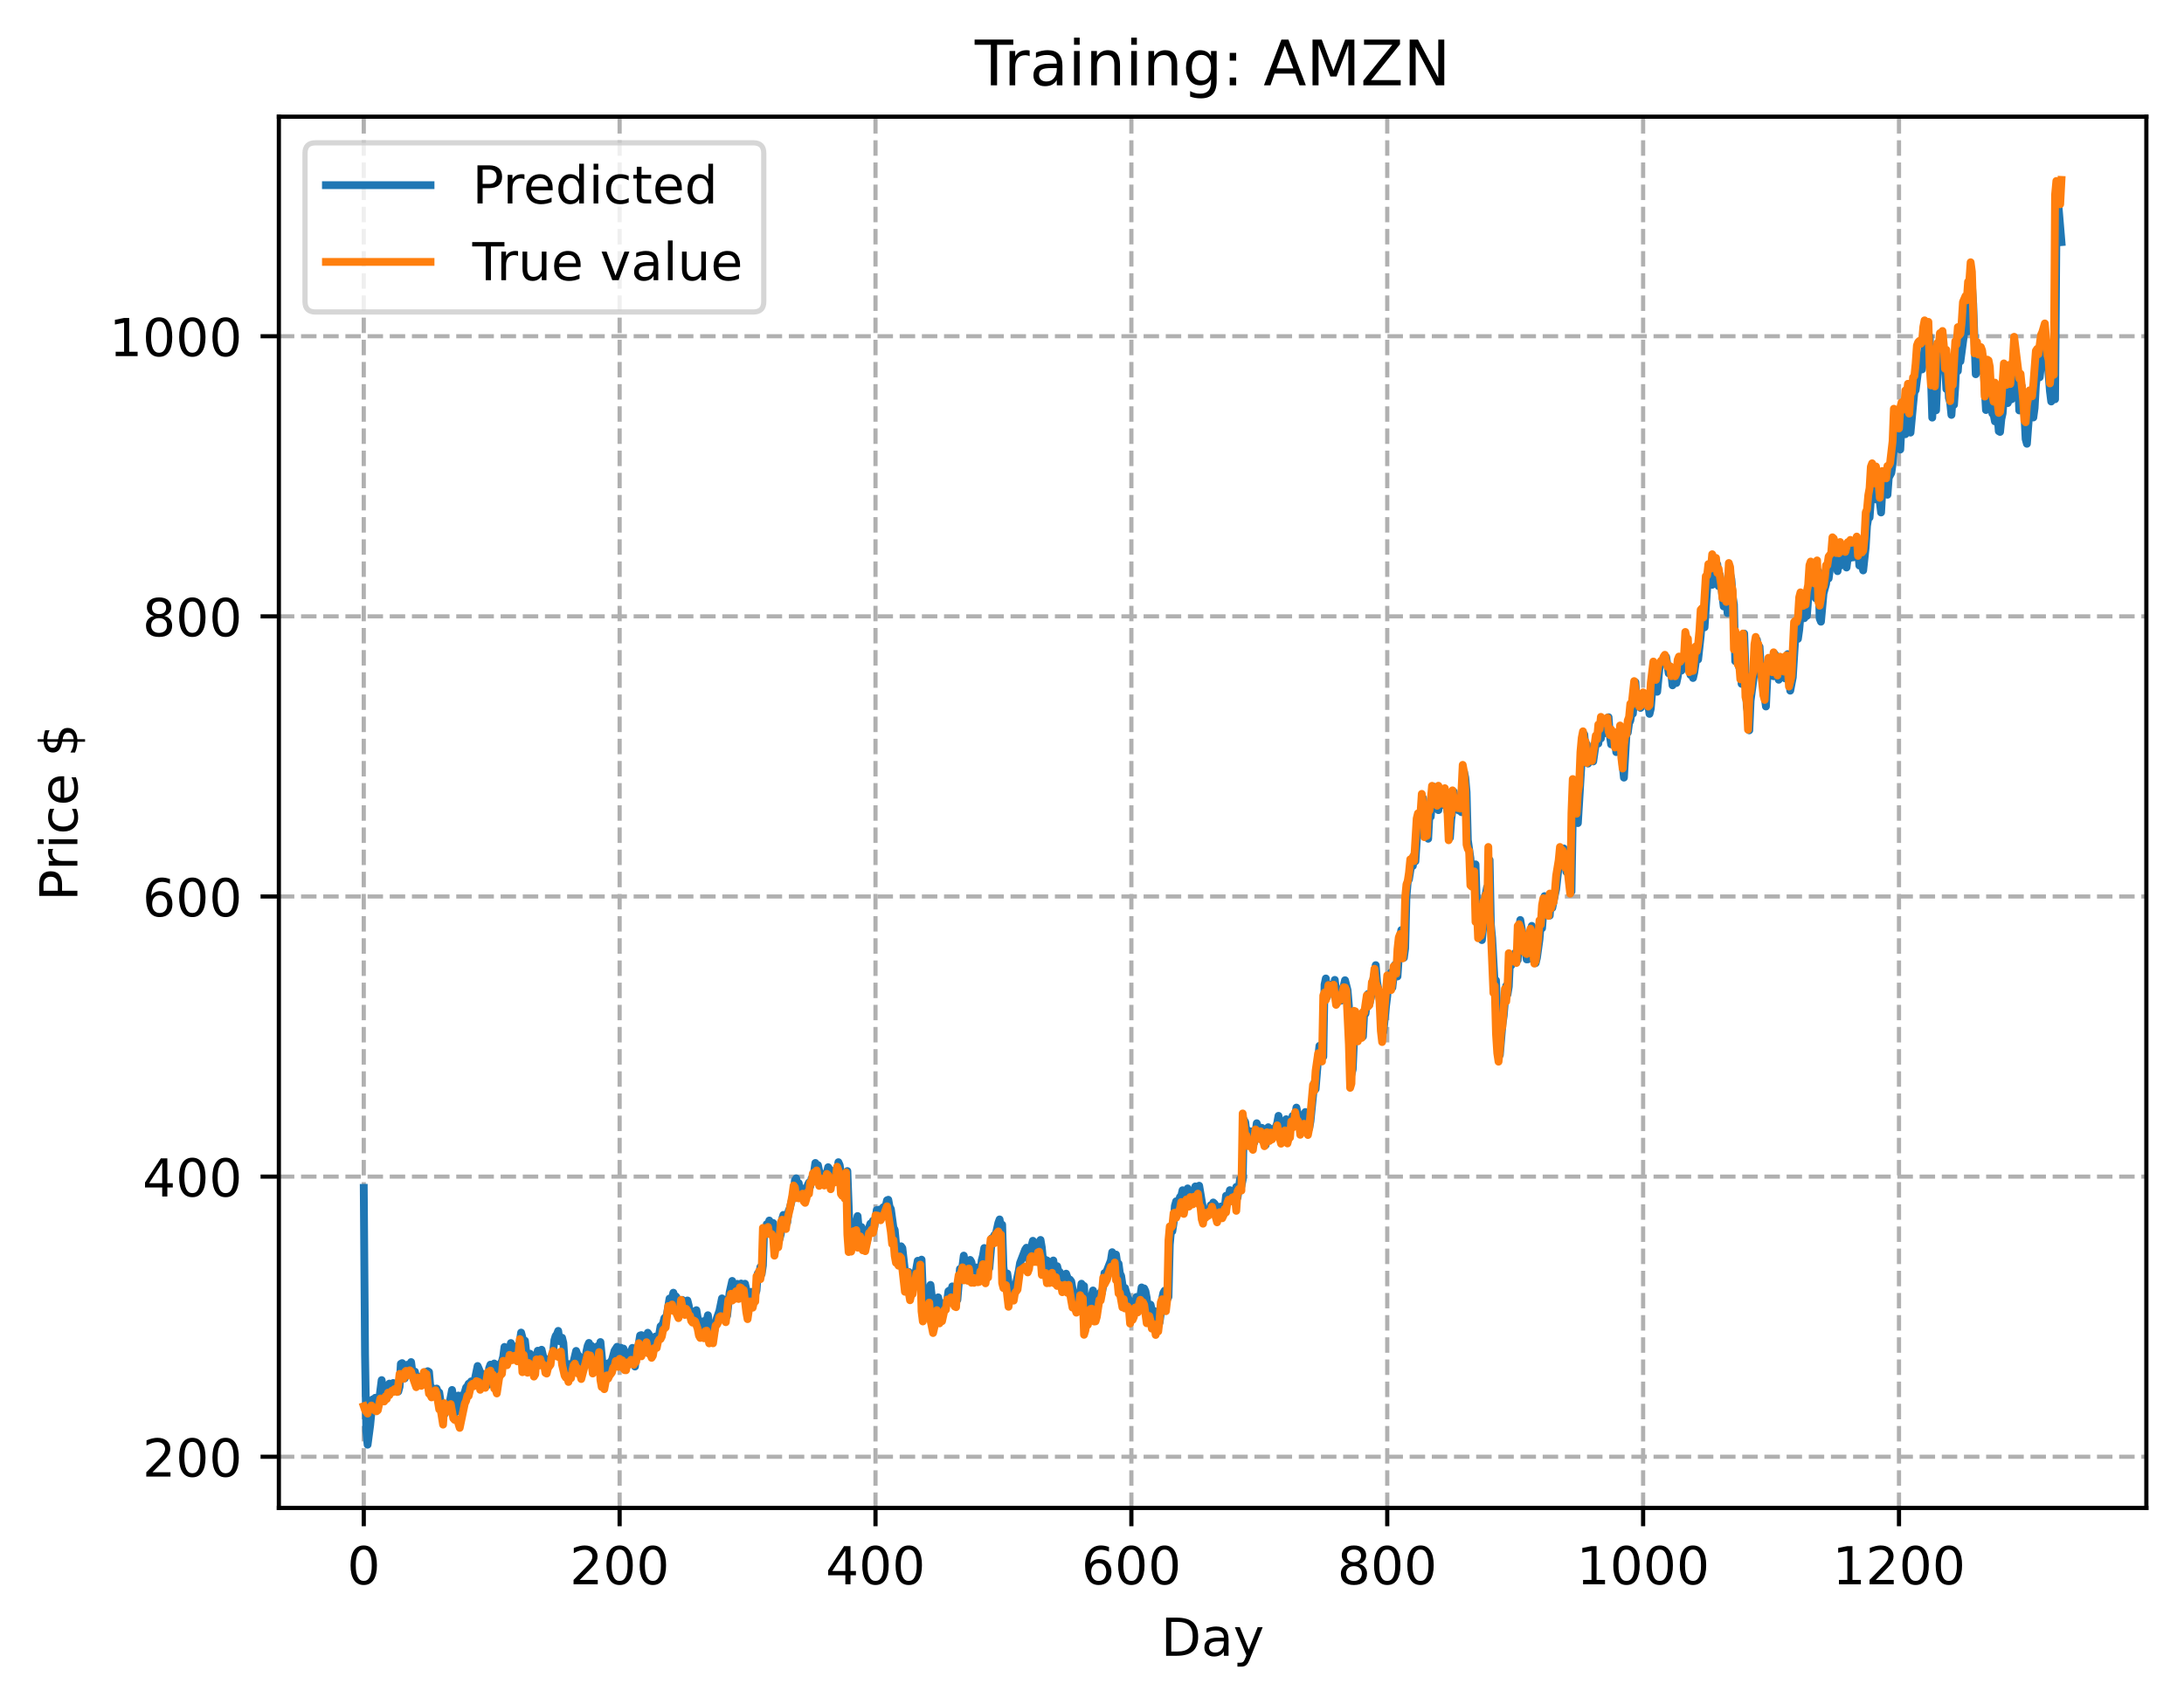 <?xml version="1.0" encoding="utf-8" standalone="no"?>
<!DOCTYPE svg PUBLIC "-//W3C//DTD SVG 1.1//EN"
  "http://www.w3.org/Graphics/SVG/1.1/DTD/svg11.dtd">
<!-- Created with matplotlib (https://matplotlib.org/) -->
<svg height="325.986pt" version="1.1" viewBox="0 0 417.648 325.986" width="417.648pt" xmlns="http://www.w3.org/2000/svg" xmlns:xlink="http://www.w3.org/1999/xlink">
 <defs>
  <style type="text/css">
*{stroke-linecap:butt;stroke-linejoin:round;}
  </style>
 </defs>
 <g id="figure_1">
  <g id="patch_1">
   <path d="M 0 325.986 
L 417.648 325.986 
L 417.648 0 
L 0 0 
z
" style="fill:#ffffff;"/>
  </g>
  <g id="axes_1">
   <g id="patch_2">
    <path d="M 53.328 288.43 
L 410.448 288.43 
L 410.448 22.318 
L 53.328 22.318 
z
" style="fill:#ffffff;"/>
   </g>
   <g id="matplotlib.axis_1">
    <g id="xtick_1">
     <g id="line2d_1">
      <path clip-path="url(#pfbfd8c3a14)" d="M 69.561 288.43 
L 69.561 22.318 
" style="fill:none;stroke:#b0b0b0;stroke-dasharray:2.96,1.28;stroke-dashoffset:0;stroke-width:0.8;"/>
     </g>
     <g id="line2d_2">
      <defs>
       <path d="M 0 0 
L 0 3.5 
" id="m7cf01fba03" style="stroke:#000000;stroke-width:0.8;"/>
      </defs>
      <g>
       <use style="stroke:#000000;stroke-width:0.8;" x="69.561" xlink:href="#m7cf01fba03" y="288.43"/>
      </g>
     </g>
     <g id="text_1">
      <!-- 0 -->
      <defs>
       <path d="M 31.781 66.406 
Q 24.172 66.406 20.328 58.906 
Q 16.5 51.422 16.5 36.375 
Q 16.5 21.391 20.328 13.891 
Q 24.172 6.391 31.781 6.391 
Q 39.453 6.391 43.281 13.891 
Q 47.125 21.391 47.125 36.375 
Q 47.125 51.422 43.281 58.906 
Q 39.453 66.406 31.781 66.406 
z
M 31.781 74.219 
Q 44.047 74.219 50.516 64.516 
Q 56.984 54.828 56.984 36.375 
Q 56.984 17.969 50.516 8.266 
Q 44.047 -1.422 31.781 -1.422 
Q 19.531 -1.422 13.062 8.266 
Q 6.594 17.969 6.594 36.375 
Q 6.594 54.828 13.062 64.516 
Q 19.531 74.219 31.781 74.219 
z
" id="DejaVuSans-48"/>
      </defs>
      <g transform="translate(66.38 303.029)scale(0.1 -0.1)">
       <use xlink:href="#DejaVuSans-48"/>
      </g>
     </g>
    </g>
    <g id="xtick_2">
     <g id="line2d_3">
      <path clip-path="url(#pfbfd8c3a14)" d="M 118.491 288.43 
L 118.491 22.318 
" style="fill:none;stroke:#b0b0b0;stroke-dasharray:2.96,1.28;stroke-dashoffset:0;stroke-width:0.8;"/>
     </g>
     <g id="line2d_4">
      <g>
       <use style="stroke:#000000;stroke-width:0.8;" x="118.491" xlink:href="#m7cf01fba03" y="288.43"/>
      </g>
     </g>
     <g id="text_2">
      <!-- 200 -->
      <defs>
       <path d="M 19.188 8.297 
L 53.609 8.297 
L 53.609 0 
L 7.328 0 
L 7.328 8.297 
Q 12.938 14.109 22.625 23.891 
Q 32.328 33.688 34.812 36.531 
Q 39.547 41.844 41.422 45.531 
Q 43.312 49.219 43.312 52.781 
Q 43.312 58.594 39.234 62.25 
Q 35.156 65.922 28.609 65.922 
Q 23.969 65.922 18.812 64.312 
Q 13.672 62.703 7.812 59.422 
L 7.812 69.391 
Q 13.766 71.781 18.938 73 
Q 24.125 74.219 28.422 74.219 
Q 39.75 74.219 46.484 68.547 
Q 53.219 62.891 53.219 53.422 
Q 53.219 48.922 51.531 44.891 
Q 49.859 40.875 45.406 35.406 
Q 44.188 33.984 37.641 27.219 
Q 31.109 20.453 19.188 8.297 
z
" id="DejaVuSans-50"/>
      </defs>
      <g transform="translate(108.948 303.029)scale(0.1 -0.1)">
       <use xlink:href="#DejaVuSans-50"/>
       <use x="63.623" xlink:href="#DejaVuSans-48"/>
       <use x="127.246" xlink:href="#DejaVuSans-48"/>
      </g>
     </g>
    </g>
    <g id="xtick_3">
     <g id="line2d_5">
      <path clip-path="url(#pfbfd8c3a14)" d="M 167.422 288.43 
L 167.422 22.318 
" style="fill:none;stroke:#b0b0b0;stroke-dasharray:2.96,1.28;stroke-dashoffset:0;stroke-width:0.8;"/>
     </g>
     <g id="line2d_6">
      <g>
       <use style="stroke:#000000;stroke-width:0.8;" x="167.422" xlink:href="#m7cf01fba03" y="288.43"/>
      </g>
     </g>
     <g id="text_3">
      <!-- 400 -->
      <defs>
       <path d="M 37.797 64.312 
L 12.891 25.391 
L 37.797 25.391 
z
M 35.203 72.906 
L 47.609 72.906 
L 47.609 25.391 
L 58.016 25.391 
L 58.016 17.188 
L 47.609 17.188 
L 47.609 0 
L 37.797 0 
L 37.797 17.188 
L 4.891 17.188 
L 4.891 26.703 
z
" id="DejaVuSans-52"/>
      </defs>
      <g transform="translate(157.878 303.029)scale(0.1 -0.1)">
       <use xlink:href="#DejaVuSans-52"/>
       <use x="63.623" xlink:href="#DejaVuSans-48"/>
       <use x="127.246" xlink:href="#DejaVuSans-48"/>
      </g>
     </g>
    </g>
    <g id="xtick_4">
     <g id="line2d_7">
      <path clip-path="url(#pfbfd8c3a14)" d="M 216.353 288.43 
L 216.353 22.318 
" style="fill:none;stroke:#b0b0b0;stroke-dasharray:2.96,1.28;stroke-dashoffset:0;stroke-width:0.8;"/>
     </g>
     <g id="line2d_8">
      <g>
       <use style="stroke:#000000;stroke-width:0.8;" x="216.353" xlink:href="#m7cf01fba03" y="288.43"/>
      </g>
     </g>
     <g id="text_4">
      <!-- 600 -->
      <defs>
       <path d="M 33.016 40.375 
Q 26.375 40.375 22.484 35.828 
Q 18.609 31.297 18.609 23.391 
Q 18.609 15.531 22.484 10.953 
Q 26.375 6.391 33.016 6.391 
Q 39.656 6.391 43.531 10.953 
Q 47.406 15.531 47.406 23.391 
Q 47.406 31.297 43.531 35.828 
Q 39.656 40.375 33.016 40.375 
z
M 52.594 71.297 
L 52.594 62.312 
Q 48.875 64.062 45.094 64.984 
Q 41.312 65.922 37.594 65.922 
Q 27.828 65.922 22.672 59.328 
Q 17.531 52.734 16.797 39.406 
Q 19.672 43.656 24.016 45.922 
Q 28.375 48.188 33.594 48.188 
Q 44.578 48.188 50.953 41.516 
Q 57.328 34.859 57.328 23.391 
Q 57.328 12.156 50.688 5.359 
Q 44.047 -1.422 33.016 -1.422 
Q 20.359 -1.422 13.672 8.266 
Q 6.984 17.969 6.984 36.375 
Q 6.984 53.656 15.188 63.938 
Q 23.391 74.219 37.203 74.219 
Q 40.922 74.219 44.703 73.484 
Q 48.484 72.75 52.594 71.297 
z
" id="DejaVuSans-54"/>
      </defs>
      <g transform="translate(206.809 303.029)scale(0.1 -0.1)">
       <use xlink:href="#DejaVuSans-54"/>
       <use x="63.623" xlink:href="#DejaVuSans-48"/>
       <use x="127.246" xlink:href="#DejaVuSans-48"/>
      </g>
     </g>
    </g>
    <g id="xtick_5">
     <g id="line2d_9">
      <path clip-path="url(#pfbfd8c3a14)" d="M 265.283 288.43 
L 265.283 22.318 
" style="fill:none;stroke:#b0b0b0;stroke-dasharray:2.96,1.28;stroke-dashoffset:0;stroke-width:0.8;"/>
     </g>
     <g id="line2d_10">
      <g>
       <use style="stroke:#000000;stroke-width:0.8;" x="265.283" xlink:href="#m7cf01fba03" y="288.43"/>
      </g>
     </g>
     <g id="text_5">
      <!-- 800 -->
      <defs>
       <path d="M 31.781 34.625 
Q 24.75 34.625 20.719 30.859 
Q 16.703 27.094 16.703 20.516 
Q 16.703 13.922 20.719 10.156 
Q 24.75 6.391 31.781 6.391 
Q 38.812 6.391 42.859 10.172 
Q 46.922 13.969 46.922 20.516 
Q 46.922 27.094 42.891 30.859 
Q 38.875 34.625 31.781 34.625 
z
M 21.922 38.812 
Q 15.578 40.375 12.031 44.719 
Q 8.5 49.078 8.5 55.328 
Q 8.5 64.062 14.719 69.141 
Q 20.953 74.219 31.781 74.219 
Q 42.672 74.219 48.875 69.141 
Q 55.078 64.062 55.078 55.328 
Q 55.078 49.078 51.531 44.719 
Q 48 40.375 41.703 38.812 
Q 48.828 37.156 52.797 32.312 
Q 56.781 27.484 56.781 20.516 
Q 56.781 9.906 50.312 4.234 
Q 43.844 -1.422 31.781 -1.422 
Q 19.734 -1.422 13.25 4.234 
Q 6.781 9.906 6.781 20.516 
Q 6.781 27.484 10.781 32.312 
Q 14.797 37.156 21.922 38.812 
z
M 18.312 54.391 
Q 18.312 48.734 21.844 45.562 
Q 25.391 42.391 31.781 42.391 
Q 38.141 42.391 41.719 45.562 
Q 45.312 48.734 45.312 54.391 
Q 45.312 60.062 41.719 63.234 
Q 38.141 66.406 31.781 66.406 
Q 25.391 66.406 21.844 63.234 
Q 18.312 60.062 18.312 54.391 
z
" id="DejaVuSans-56"/>
      </defs>
      <g transform="translate(255.74 303.029)scale(0.1 -0.1)">
       <use xlink:href="#DejaVuSans-56"/>
       <use x="63.623" xlink:href="#DejaVuSans-48"/>
       <use x="127.246" xlink:href="#DejaVuSans-48"/>
      </g>
     </g>
    </g>
    <g id="xtick_6">
     <g id="line2d_11">
      <path clip-path="url(#pfbfd8c3a14)" d="M 314.214 288.43 
L 314.214 22.318 
" style="fill:none;stroke:#b0b0b0;stroke-dasharray:2.96,1.28;stroke-dashoffset:0;stroke-width:0.8;"/>
     </g>
     <g id="line2d_12">
      <g>
       <use style="stroke:#000000;stroke-width:0.8;" x="314.214" xlink:href="#m7cf01fba03" y="288.43"/>
      </g>
     </g>
     <g id="text_6">
      <!-- 1000 -->
      <defs>
       <path d="M 12.406 8.297 
L 28.516 8.297 
L 28.516 63.922 
L 10.984 60.406 
L 10.984 69.391 
L 28.422 72.906 
L 38.281 72.906 
L 38.281 8.297 
L 54.391 8.297 
L 54.391 0 
L 12.406 0 
z
" id="DejaVuSans-49"/>
      </defs>
      <g transform="translate(301.489 303.029)scale(0.1 -0.1)">
       <use xlink:href="#DejaVuSans-49"/>
       <use x="63.623" xlink:href="#DejaVuSans-48"/>
       <use x="127.246" xlink:href="#DejaVuSans-48"/>
       <use x="190.869" xlink:href="#DejaVuSans-48"/>
      </g>
     </g>
    </g>
    <g id="xtick_7">
     <g id="line2d_13">
      <path clip-path="url(#pfbfd8c3a14)" d="M 363.144 288.43 
L 363.144 22.318 
" style="fill:none;stroke:#b0b0b0;stroke-dasharray:2.96,1.28;stroke-dashoffset:0;stroke-width:0.8;"/>
     </g>
     <g id="line2d_14">
      <g>
       <use style="stroke:#000000;stroke-width:0.8;" x="363.144" xlink:href="#m7cf01fba03" y="288.43"/>
      </g>
     </g>
     <g id="text_7">
      <!-- 1200 -->
      <g transform="translate(350.419 303.029)scale(0.1 -0.1)">
       <use xlink:href="#DejaVuSans-49"/>
       <use x="63.623" xlink:href="#DejaVuSans-50"/>
       <use x="127.246" xlink:href="#DejaVuSans-48"/>
       <use x="190.869" xlink:href="#DejaVuSans-48"/>
      </g>
     </g>
    </g>
    <g id="text_8">
     <!-- Day -->
     <defs>
      <path d="M 19.672 64.797 
L 19.672 8.109 
L 31.594 8.109 
Q 46.688 8.109 53.688 14.938 
Q 60.688 21.781 60.688 36.531 
Q 60.688 51.172 53.688 57.984 
Q 46.688 64.797 31.594 64.797 
z
M 9.812 72.906 
L 30.078 72.906 
Q 51.266 72.906 61.172 64.094 
Q 71.094 55.281 71.094 36.531 
Q 71.094 17.672 61.125 8.828 
Q 51.172 0 30.078 0 
L 9.812 0 
z
" id="DejaVuSans-68"/>
      <path d="M 34.281 27.484 
Q 23.391 27.484 19.188 25 
Q 14.984 22.516 14.984 16.5 
Q 14.984 11.719 18.141 8.906 
Q 21.297 6.109 26.703 6.109 
Q 34.188 6.109 38.703 11.406 
Q 43.219 16.703 43.219 25.484 
L 43.219 27.484 
z
M 52.203 31.203 
L 52.203 0 
L 43.219 0 
L 43.219 8.297 
Q 40.141 3.328 35.547 0.953 
Q 30.953 -1.422 24.312 -1.422 
Q 15.922 -1.422 10.953 3.297 
Q 6 8.016 6 15.922 
Q 6 25.141 12.172 29.828 
Q 18.359 34.516 30.609 34.516 
L 43.219 34.516 
L 43.219 35.406 
Q 43.219 41.609 39.141 45 
Q 35.062 48.391 27.688 48.391 
Q 23 48.391 18.547 47.266 
Q 14.109 46.141 10.016 43.891 
L 10.016 52.203 
Q 14.938 54.109 19.578 55.047 
Q 24.219 56 28.609 56 
Q 40.484 56 46.344 49.844 
Q 52.203 43.703 52.203 31.203 
z
" id="DejaVuSans-97"/>
      <path d="M 32.172 -5.078 
Q 28.375 -14.844 24.75 -17.812 
Q 21.141 -20.797 15.094 -20.797 
L 7.906 -20.797 
L 7.906 -13.281 
L 13.188 -13.281 
Q 16.891 -13.281 18.938 -11.516 
Q 21 -9.766 23.484 -3.219 
L 25.094 0.875 
L 2.984 54.688 
L 12.5 54.688 
L 29.594 11.922 
L 46.688 54.688 
L 56.203 54.688 
z
" id="DejaVuSans-121"/>
     </defs>
     <g transform="translate(222.015 316.707)scale(0.1 -0.1)">
      <use xlink:href="#DejaVuSans-68"/>
      <use x="77.002" xlink:href="#DejaVuSans-97"/>
      <use x="138.281" xlink:href="#DejaVuSans-121"/>
     </g>
    </g>
   </g>
   <g id="matplotlib.axis_2">
    <g id="ytick_1">
     <g id="line2d_15">
      <path clip-path="url(#pfbfd8c3a14)" d="M 53.328 278.637 
L 410.448 278.637 
" style="fill:none;stroke:#b0b0b0;stroke-dasharray:2.96,1.28;stroke-dashoffset:0;stroke-width:0.8;"/>
     </g>
     <g id="line2d_16">
      <defs>
       <path d="M 0 0 
L -3.5 0 
" id="me809424ee2" style="stroke:#000000;stroke-width:0.8;"/>
      </defs>
      <g>
       <use style="stroke:#000000;stroke-width:0.8;" x="53.328" xlink:href="#me809424ee2" y="278.637"/>
      </g>
     </g>
     <g id="text_9">
      <!-- 200 -->
      <g transform="translate(27.241 282.436)scale(0.1 -0.1)">
       <use xlink:href="#DejaVuSans-50"/>
       <use x="63.623" xlink:href="#DejaVuSans-48"/>
       <use x="127.246" xlink:href="#DejaVuSans-48"/>
      </g>
     </g>
    </g>
    <g id="ytick_2">
     <g id="line2d_17">
      <path clip-path="url(#pfbfd8c3a14)" d="M 53.328 225.056 
L 410.448 225.056 
" style="fill:none;stroke:#b0b0b0;stroke-dasharray:2.96,1.28;stroke-dashoffset:0;stroke-width:0.8;"/>
     </g>
     <g id="line2d_18">
      <g>
       <use style="stroke:#000000;stroke-width:0.8;" x="53.328" xlink:href="#me809424ee2" y="225.056"/>
      </g>
     </g>
     <g id="text_10">
      <!-- 400 -->
      <g transform="translate(27.241 228.855)scale(0.1 -0.1)">
       <use xlink:href="#DejaVuSans-52"/>
       <use x="63.623" xlink:href="#DejaVuSans-48"/>
       <use x="127.246" xlink:href="#DejaVuSans-48"/>
      </g>
     </g>
    </g>
    <g id="ytick_3">
     <g id="line2d_19">
      <path clip-path="url(#pfbfd8c3a14)" d="M 53.328 171.475 
L 410.448 171.475 
" style="fill:none;stroke:#b0b0b0;stroke-dasharray:2.96,1.28;stroke-dashoffset:0;stroke-width:0.8;"/>
     </g>
     <g id="line2d_20">
      <g>
       <use style="stroke:#000000;stroke-width:0.8;" x="53.328" xlink:href="#me809424ee2" y="171.475"/>
      </g>
     </g>
     <g id="text_11">
      <!-- 600 -->
      <g transform="translate(27.241 175.274)scale(0.1 -0.1)">
       <use xlink:href="#DejaVuSans-54"/>
       <use x="63.623" xlink:href="#DejaVuSans-48"/>
       <use x="127.246" xlink:href="#DejaVuSans-48"/>
      </g>
     </g>
    </g>
    <g id="ytick_4">
     <g id="line2d_21">
      <path clip-path="url(#pfbfd8c3a14)" d="M 53.328 117.893 
L 410.448 117.893 
" style="fill:none;stroke:#b0b0b0;stroke-dasharray:2.96,1.28;stroke-dashoffset:0;stroke-width:0.8;"/>
     </g>
     <g id="line2d_22">
      <g>
       <use style="stroke:#000000;stroke-width:0.8;" x="53.328" xlink:href="#me809424ee2" y="117.893"/>
      </g>
     </g>
     <g id="text_12">
      <!-- 800 -->
      <g transform="translate(27.241 121.693)scale(0.1 -0.1)">
       <use xlink:href="#DejaVuSans-56"/>
       <use x="63.623" xlink:href="#DejaVuSans-48"/>
       <use x="127.246" xlink:href="#DejaVuSans-48"/>
      </g>
     </g>
    </g>
    <g id="ytick_5">
     <g id="line2d_23">
      <path clip-path="url(#pfbfd8c3a14)" d="M 53.328 64.312 
L 410.448 64.312 
" style="fill:none;stroke:#b0b0b0;stroke-dasharray:2.96,1.28;stroke-dashoffset:0;stroke-width:0.8;"/>
     </g>
     <g id="line2d_24">
      <g>
       <use style="stroke:#000000;stroke-width:0.8;" x="53.328" xlink:href="#me809424ee2" y="64.312"/>
      </g>
     </g>
     <g id="text_13">
      <!-- 1000 -->
      <g transform="translate(20.878 68.112)scale(0.1 -0.1)">
       <use xlink:href="#DejaVuSans-49"/>
       <use x="63.623" xlink:href="#DejaVuSans-48"/>
       <use x="127.246" xlink:href="#DejaVuSans-48"/>
       <use x="190.869" xlink:href="#DejaVuSans-48"/>
      </g>
     </g>
    </g>
    <g id="text_14">
     <!-- Price $ -->
     <defs>
      <path d="M 19.672 64.797 
L 19.672 37.406 
L 32.078 37.406 
Q 38.969 37.406 42.719 40.969 
Q 46.484 44.531 46.484 51.125 
Q 46.484 57.672 42.719 61.234 
Q 38.969 64.797 32.078 64.797 
z
M 9.812 72.906 
L 32.078 72.906 
Q 44.344 72.906 50.609 67.359 
Q 56.891 61.812 56.891 51.125 
Q 56.891 40.328 50.609 34.812 
Q 44.344 29.297 32.078 29.297 
L 19.672 29.297 
L 19.672 0 
L 9.812 0 
z
" id="DejaVuSans-80"/>
      <path d="M 41.109 46.297 
Q 39.594 47.172 37.812 47.578 
Q 36.031 48 33.891 48 
Q 26.266 48 22.188 43.047 
Q 18.109 38.094 18.109 28.812 
L 18.109 0 
L 9.078 0 
L 9.078 54.688 
L 18.109 54.688 
L 18.109 46.188 
Q 20.953 51.172 25.484 53.578 
Q 30.031 56 36.531 56 
Q 37.453 56 38.578 55.875 
Q 39.703 55.766 41.062 55.516 
z
" id="DejaVuSans-114"/>
      <path d="M 9.422 54.688 
L 18.406 54.688 
L 18.406 0 
L 9.422 0 
z
M 9.422 75.984 
L 18.406 75.984 
L 18.406 64.594 
L 9.422 64.594 
z
" id="DejaVuSans-105"/>
      <path d="M 48.781 52.594 
L 48.781 44.188 
Q 44.969 46.297 41.141 47.344 
Q 37.312 48.391 33.406 48.391 
Q 24.656 48.391 19.812 42.844 
Q 14.984 37.312 14.984 27.297 
Q 14.984 17.281 19.812 11.734 
Q 24.656 6.203 33.406 6.203 
Q 37.312 6.203 41.141 7.25 
Q 44.969 8.297 48.781 10.406 
L 48.781 2.094 
Q 45.016 0.344 40.984 -0.531 
Q 36.969 -1.422 32.422 -1.422 
Q 20.062 -1.422 12.781 6.344 
Q 5.516 14.109 5.516 27.297 
Q 5.516 40.672 12.859 48.328 
Q 20.219 56 33.016 56 
Q 37.156 56 41.109 55.141 
Q 45.062 54.297 48.781 52.594 
z
" id="DejaVuSans-99"/>
      <path d="M 56.203 29.594 
L 56.203 25.203 
L 14.891 25.203 
Q 15.484 15.922 20.484 11.062 
Q 25.484 6.203 34.422 6.203 
Q 39.594 6.203 44.453 7.469 
Q 49.312 8.734 54.109 11.281 
L 54.109 2.781 
Q 49.266 0.734 44.188 -0.344 
Q 39.109 -1.422 33.891 -1.422 
Q 20.797 -1.422 13.156 6.188 
Q 5.516 13.812 5.516 26.812 
Q 5.516 40.234 12.766 48.109 
Q 20.016 56 32.328 56 
Q 43.359 56 49.781 48.891 
Q 56.203 41.797 56.203 29.594 
z
M 47.219 32.234 
Q 47.125 39.594 43.094 43.984 
Q 39.062 48.391 32.422 48.391 
Q 24.906 48.391 20.391 44.141 
Q 15.875 39.891 15.188 32.172 
z
" id="DejaVuSans-101"/>
      <path id="DejaVuSans-32"/>
      <path d="M 33.797 -14.703 
L 28.906 -14.703 
L 28.859 0 
Q 23.734 0.094 18.609 1.188 
Q 13.484 2.297 8.297 4.5 
L 8.297 13.281 
Q 13.281 10.156 18.375 8.562 
Q 23.484 6.984 28.906 6.938 
L 28.906 29.203 
Q 18.109 30.953 13.203 35.156 
Q 8.297 39.359 8.297 46.688 
Q 8.297 54.641 13.625 59.219 
Q 18.953 63.812 28.906 64.5 
L 28.906 75.984 
L 33.797 75.984 
L 33.797 64.656 
Q 38.328 64.453 42.578 63.688 
Q 46.828 62.938 50.875 61.625 
L 50.875 53.078 
Q 46.828 55.125 42.547 56.25 
Q 38.281 57.375 33.797 57.562 
L 33.797 36.719 
Q 44.875 35.016 50.094 30.609 
Q 55.328 26.219 55.328 18.609 
Q 55.328 10.359 49.781 5.594 
Q 44.234 0.828 33.797 0.094 
z
M 28.906 37.594 
L 28.906 57.625 
Q 23.25 56.984 20.266 54.391 
Q 17.281 51.812 17.281 47.516 
Q 17.281 43.312 20.031 40.969 
Q 22.797 38.625 28.906 37.594 
z
M 33.797 28.219 
L 33.797 7.078 
Q 39.984 7.906 43.141 10.594 
Q 46.297 13.281 46.297 17.672 
Q 46.297 21.969 43.281 24.5 
Q 40.281 27.047 33.797 28.219 
z
" id="DejaVuSans-36"/>
     </defs>
     <g transform="translate(14.798 172.342)rotate(-90)scale(0.1 -0.1)">
      <use xlink:href="#DejaVuSans-80"/>
      <use x="58.553" xlink:href="#DejaVuSans-114"/>
      <use x="99.666" xlink:href="#DejaVuSans-105"/>
      <use x="127.449" xlink:href="#DejaVuSans-99"/>
      <use x="182.43" xlink:href="#DejaVuSans-101"/>
      <use x="243.953" xlink:href="#DejaVuSans-32"/>
      <use x="275.74" xlink:href="#DejaVuSans-36"/>
     </g>
    </g>
   </g>
   <g id="line2d_25">
    <path clip-path="url(#pfbfd8c3a14)" d="M 69.561 227.208 
L 69.806 259.031 
L 70.05 273.711 
L 70.295 276.334 
L 70.784 272.638 
L 71.273 267.666 
L 71.518 267.736 
L 71.763 267.358 
L 72.007 268.922 
L 72.497 267.773 
L 72.986 263.98 
L 73.475 267.52 
L 73.72 267.425 
L 73.965 266.265 
L 74.209 266.086 
L 74.454 264.649 
L 74.699 265.378 
L 74.943 265.507 
L 75.188 264.534 
L 75.433 265.36 
L 75.677 265.518 
L 75.922 264.998 
L 76.166 266.164 
L 76.411 265.247 
L 76.656 260.862 
L 76.9 260.73 
L 77.145 263.302 
L 77.39 263.663 
L 77.634 262.8 
L 77.879 261.049 
L 78.124 262.269 
L 78.368 261.911 
L 78.613 260.531 
L 78.858 262.406 
L 79.102 262.62 
L 79.347 262.358 
L 79.592 263.921 
L 79.836 264.444 
L 80.081 263.323 
L 80.815 264.838 
L 81.06 264.2 
L 81.304 262.453 
L 81.549 263.167 
L 81.794 262.273 
L 82.038 262.421 
L 82.283 265.183 
L 82.527 265.364 
L 82.772 266.629 
L 83.017 266.423 
L 83.261 267.053 
L 83.506 265.6 
L 83.751 266.345 
L 83.995 266.338 
L 84.24 268.02 
L 84.485 268.27 
L 84.729 269.058 
L 84.974 270.563 
L 85.219 269.233 
L 85.463 269.5 
L 85.708 269.286 
L 85.953 268.488 
L 86.442 265.865 
L 86.931 269.151 
L 87.176 270.105 
L 87.665 266.933 
L 87.91 267.424 
L 88.154 268.829 
L 88.399 268.959 
L 88.644 266.795 
L 88.888 266.258 
L 89.133 265.407 
L 89.378 265.166 
L 89.622 264.661 
L 89.867 264.605 
L 90.112 264.218 
L 90.356 264.339 
L 90.601 264.826 
L 91.335 261.282 
L 92.069 262.997 
L 92.314 264.153 
L 92.558 262.831 
L 92.803 262.984 
L 93.048 264.318 
L 93.292 264.908 
L 93.537 261.7 
L 93.781 261.026 
L 94.026 261.611 
L 94.271 261.908 
L 94.515 260.804 
L 94.76 262.674 
L 95.249 264.077 
L 95.494 263.036 
L 95.739 260.783 
L 95.983 260.431 
L 96.228 259.492 
L 96.473 257.633 
L 96.962 259.007 
L 97.207 258.881 
L 97.451 258.391 
L 97.696 256.888 
L 98.185 258.461 
L 98.43 258.42 
L 98.675 257.528 
L 98.919 257.447 
L 99.164 258.343 
L 99.653 254.889 
L 99.898 255.82 
L 100.142 258.984 
L 100.387 256.444 
L 100.632 258.687 
L 100.876 259.673 
L 101.121 260.187 
L 101.366 258.93 
L 101.61 259.181 
L 101.855 260.772 
L 102.1 259.825 
L 102.344 259.988 
L 102.589 260.48 
L 102.834 258.357 
L 103.078 258.814 
L 103.323 259.99 
L 103.568 258.17 
L 104.057 260.221 
L 104.302 259.957 
L 104.546 260.118 
L 104.791 260.686 
L 105.28 259.666 
L 105.525 259.681 
L 105.769 258.612 
L 106.014 256.337 
L 106.259 255.52 
L 106.503 255.206 
L 106.748 254.565 
L 106.993 256.528 
L 107.237 256.442 
L 107.482 255.872 
L 107.727 256.878 
L 107.971 260.498 
L 108.216 261.274 
L 108.461 262.835 
L 108.705 260.91 
L 108.95 261.762 
L 109.195 261.089 
L 109.684 260.457 
L 110.173 258.395 
L 110.418 259.054 
L 110.663 259.322 
L 110.907 259.873 
L 111.152 260.056 
L 111.397 260.885 
L 111.641 261.254 
L 111.886 260.881 
L 112.13 258.567 
L 112.375 257.436 
L 112.62 256.868 
L 112.864 258.002 
L 113.109 257.41 
L 113.354 257.65 
L 113.598 259.18 
L 113.843 259.352 
L 114.332 257.456 
L 114.577 258.06 
L 114.822 256.699 
L 115.311 261.828 
L 115.556 261.596 
L 115.8 262.341 
L 116.045 262.296 
L 116.29 260.78 
L 116.534 261.07 
L 116.779 260.435 
L 117.024 260.172 
L 117.513 258.365 
L 118.002 257.607 
L 118.247 257.954 
L 118.491 258.988 
L 118.736 257.79 
L 118.981 258.155 
L 119.225 257.948 
L 119.47 258.627 
L 119.715 260.005 
L 119.959 260.484 
L 120.204 259.045 
L 120.449 259.112 
L 120.938 257.819 
L 121.183 257.998 
L 121.427 261.384 
L 121.672 259.193 
L 121.917 258.462 
L 122.406 255.447 
L 122.651 255.372 
L 122.895 257.239 
L 123.14 256.453 
L 123.385 256.541 
L 123.629 256.258 
L 123.874 254.92 
L 124.118 255.281 
L 124.608 257.787 
L 124.852 258.875 
L 125.342 255.65 
L 125.586 255.808 
L 125.831 255.793 
L 126.076 255.083 
L 126.32 253.686 
L 126.565 253.489 
L 126.81 253.078 
L 127.054 252.113 
L 127.299 252.108 
L 127.544 251.334 
L 128.033 248.379 
L 128.278 248.662 
L 128.522 248.258 
L 128.767 247.264 
L 129.012 248.209 
L 129.256 247.957 
L 129.501 248.351 
L 129.99 250.442 
L 130.235 249.102 
L 130.479 248.643 
L 130.724 248.866 
L 130.969 249.989 
L 131.213 250.2 
L 131.458 248.749 
L 131.703 249.709 
L 131.947 251.19 
L 132.192 250.829 
L 132.437 250.841 
L 132.681 251.419 
L 133.171 250.604 
L 133.415 252.062 
L 133.66 252.648 
L 134.149 254.781 
L 134.639 252.685 
L 134.883 253.411 
L 135.128 252.742 
L 135.373 251.567 
L 135.862 254.93 
L 136.106 254.42 
L 136.351 254.21 
L 136.596 254.629 
L 137.085 252.126 
L 137.574 250.737 
L 138.064 248.351 
L 138.553 251.001 
L 139.042 251.69 
L 139.532 247.176 
L 140.021 245.009 
L 140.266 246.525 
L 140.755 246.296 
L 141 245.566 
L 141.489 247.209 
L 141.733 245.504 
L 141.978 245.613 
L 142.223 246.62 
L 142.467 245.548 
L 142.712 246.642 
L 143.201 250.132 
L 143.691 247.108 
L 143.935 247.649 
L 144.18 248.837 
L 144.425 247.55 
L 144.669 246.864 
L 144.914 243.577 
L 145.159 244.204 
L 145.403 242.353 
L 145.648 243.684 
L 145.893 242.043 
L 146.137 234.948 
L 146.382 235.838 
L 146.627 234.146 
L 146.871 234.457 
L 147.116 233.456 
L 147.605 235.207 
L 147.85 233.931 
L 148.339 238.142 
L 148.828 235.517 
L 149.073 236.982 
L 149.318 236.046 
L 149.562 233.185 
L 149.807 232.383 
L 150.052 232.593 
L 150.541 233.823 
L 150.786 231.682 
L 151.03 231.097 
L 151.764 228.254 
L 152.009 225.798 
L 152.254 225.388 
L 152.498 227.099 
L 152.743 226.294 
L 152.988 228.114 
L 153.232 227.232 
L 153.477 227.957 
L 153.721 228.013 
L 153.966 229.066 
L 154.211 228.68 
L 154.455 226.675 
L 154.7 226.186 
L 154.945 226.919 
L 155.189 225.4 
L 155.434 225.87 
L 155.923 222.445 
L 156.168 223.643 
L 156.413 222.852 
L 156.657 224.007 
L 156.902 225.861 
L 157.147 224.504 
L 157.391 224.796 
L 157.636 224.777 
L 157.881 225.259 
L 158.37 223.257 
L 158.615 223.668 
L 158.859 224.346 
L 159.104 225.607 
L 159.349 223.956 
L 159.593 225.597 
L 159.838 225.843 
L 160.082 224.425 
L 160.327 222.298 
L 160.572 222.858 
L 161.306 227.832 
L 161.55 226.874 
L 161.795 228.629 
L 162.04 223.997 
L 162.529 236.93 
L 162.774 236.316 
L 163.018 238.135 
L 163.508 234.028 
L 163.752 233.861 
L 163.997 232.597 
L 164.242 235.334 
L 164.486 235.18 
L 164.731 234.695 
L 165.22 237.732 
L 165.465 236.759 
L 165.709 237.749 
L 165.954 236.74 
L 166.199 234.799 
L 166.443 234.048 
L 166.688 234.04 
L 166.933 233.501 
L 167.177 234.716 
L 167.667 231.449 
L 167.911 232.012 
L 168.156 231.369 
L 168.401 231.363 
L 168.645 232.677 
L 168.89 230.913 
L 169.379 230.682 
L 169.624 229.583 
L 169.869 229.486 
L 170.113 230.832 
L 170.358 231.237 
L 170.847 234.793 
L 171.092 235.24 
L 171.581 240.341 
L 171.826 240.127 
L 172.07 240.324 
L 172.315 238.385 
L 172.56 238.728 
L 173.049 243.075 
L 173.294 244.762 
L 173.538 243.398 
L 173.783 243.287 
L 174.272 246.482 
L 174.517 245.29 
L 174.762 245.224 
L 175.496 241.156 
L 175.74 241.288 
L 175.985 242.59 
L 176.23 240.938 
L 176.474 247.064 
L 176.719 249.795 
L 177.208 248.334 
L 177.453 246.668 
L 177.697 246.533 
L 177.942 245.768 
L 178.676 252.335 
L 178.921 252.185 
L 179.165 249.383 
L 179.41 248.144 
L 179.899 250.852 
L 180.144 249.862 
L 180.389 249.817 
L 180.633 250.323 
L 180.878 249.018 
L 181.123 248.826 
L 181.367 246.975 
L 181.612 246.803 
L 181.857 247.782 
L 182.101 246.059 
L 182.346 246.222 
L 182.591 247.794 
L 183.08 248.625 
L 183.569 242.708 
L 183.814 243.245 
L 184.058 242.115 
L 184.303 240.168 
L 184.548 241.863 
L 184.792 242.096 
L 185.037 241.212 
L 185.282 241.746 
L 185.526 240.992 
L 185.771 241.401 
L 186.016 243.076 
L 186.26 242.373 
L 186.505 242.53 
L 186.75 242.43 
L 187.239 244.094 
L 187.484 243.617 
L 187.728 241.09 
L 187.973 240.167 
L 188.218 238.717 
L 188.462 239.94 
L 188.707 242.321 
L 188.952 241.525 
L 189.196 242.584 
L 189.685 236.807 
L 189.93 237.215 
L 190.175 236.198 
L 190.419 236.091 
L 190.909 233.91 
L 191.153 233.246 
L 191.398 234.709 
L 191.643 234.249 
L 191.887 242.287 
L 192.132 244.216 
L 192.377 244.608 
L 192.621 243.589 
L 193.111 247.002 
L 193.355 246.222 
L 193.6 246.687 
L 193.845 245.952 
L 194.089 246.455 
L 194.823 243.041 
L 195.068 241.566 
L 196.046 239.014 
L 196.291 238.663 
L 196.78 241.075 
L 197.025 240.009 
L 197.27 238.268 
L 197.514 237.332 
L 198.004 239.938 
L 198.248 238.864 
L 198.493 238.999 
L 198.738 237.554 
L 198.982 237.172 
L 199.227 238.635 
L 199.472 241.269 
L 199.716 240.821 
L 199.961 241.268 
L 200.206 241.083 
L 200.45 242.571 
L 200.695 242.25 
L 200.94 243.506 
L 201.184 242.871 
L 201.429 241.099 
L 201.673 243.003 
L 201.918 243.845 
L 202.163 242.189 
L 202.407 243.212 
L 202.652 243.283 
L 202.897 243.975 
L 203.141 243.879 
L 203.386 244.596 
L 203.875 243.622 
L 204.12 244.292 
L 204.365 245.898 
L 204.609 244.762 
L 204.854 245.097 
L 205.343 247.914 
L 205.588 247.58 
L 205.833 248.527 
L 206.077 249.988 
L 206.322 248.932 
L 206.811 245.541 
L 207.056 246.09 
L 207.3 245.97 
L 207.545 251.316 
L 207.79 252.364 
L 208.034 250.898 
L 208.279 251.384 
L 208.524 250.181 
L 208.768 247.834 
L 209.013 246.833 
L 209.258 247.787 
L 209.502 250.435 
L 209.747 250.721 
L 210.236 248.379 
L 210.481 247.176 
L 210.726 247.286 
L 210.97 245.924 
L 211.215 243.498 
L 211.46 244.296 
L 211.704 242.964 
L 212.438 241.092 
L 212.683 239.514 
L 213.172 241.312 
L 213.417 239.965 
L 213.661 241.68 
L 213.906 241.696 
L 214.151 243.555 
L 214.395 244.039 
L 214.885 247.325 
L 215.129 246.353 
L 215.619 248.156 
L 216.108 248.991 
L 216.353 250.855 
L 216.597 250.531 
L 216.842 251.074 
L 217.087 250.373 
L 217.331 248.073 
L 217.576 248.676 
L 217.821 249.766 
L 218.31 246.254 
L 218.555 247.039 
L 218.799 246.446 
L 219.044 246.975 
L 219.288 248.274 
L 219.533 250.743 
L 219.778 250.283 
L 220.022 249.548 
L 220.512 251.716 
L 220.756 250.773 
L 221.001 251.951 
L 221.246 254.135 
L 221.49 253.015 
L 221.735 252.983 
L 221.98 251.29 
L 222.224 248.458 
L 222.469 247.295 
L 222.714 246.872 
L 222.958 248.156 
L 223.203 248.527 
L 223.448 248.068 
L 223.692 238.051 
L 223.937 235.371 
L 224.182 235.517 
L 224.426 233.926 
L 224.671 230.657 
L 224.916 229.774 
L 225.16 230.869 
L 225.649 228.956 
L 225.894 228.728 
L 226.139 227.663 
L 226.383 230.065 
L 226.628 230.726 
L 227.117 227.312 
L 227.607 230.198 
L 227.851 228.146 
L 228.096 228.211 
L 228.341 229.362 
L 228.585 226.931 
L 229.075 228.878 
L 229.319 226.798 
L 230.298 232.633 
L 230.543 231.408 
L 230.787 231.971 
L 231.032 231.583 
L 231.276 231.803 
L 231.521 230.536 
L 231.766 231.204 
L 232.01 230.008 
L 232.255 230.23 
L 232.5 230.666 
L 232.989 232.124 
L 233.234 231.922 
L 233.478 230.773 
L 233.968 232.344 
L 234.212 230.957 
L 234.457 228.717 
L 234.702 230.251 
L 235.191 227.646 
L 235.68 229.011 
L 235.925 227.745 
L 236.17 228.381 
L 236.414 227.027 
L 236.659 229.052 
L 237.148 225.486 
L 237.393 226.863 
L 237.637 225.657 
L 237.882 214.208 
L 238.127 214.644 
L 238.371 216.75 
L 238.616 216.196 
L 238.861 217.671 
L 239.35 216.407 
L 239.595 217.241 
L 239.839 218.576 
L 240.329 214.85 
L 241.063 217.108 
L 241.307 215.726 
L 241.552 217.603 
L 241.797 218.578 
L 242.041 219.005 
L 242.531 215.61 
L 243.02 217.521 
L 243.264 215.953 
L 243.509 217.065 
L 243.998 215.529 
L 244.243 214.802 
L 244.488 213.432 
L 245.222 217.973 
L 245.956 214.08 
L 246.445 217.459 
L 246.69 216.129 
L 246.934 215.567 
L 247.179 213.454 
L 247.424 214.624 
L 247.668 213.613 
L 247.913 211.855 
L 248.402 214.143 
L 248.647 214.65 
L 248.892 216.031 
L 249.381 213.169 
L 249.625 212.703 
L 249.87 214.159 
L 250.115 214.041 
L 250.359 215.826 
L 250.604 214.455 
L 251.338 207.107 
L 251.583 208.317 
L 252.072 202.338 
L 252.317 200.04 
L 252.561 201.055 
L 252.806 199.804 
L 253.051 202.123 
L 253.295 188.331 
L 253.54 187.158 
L 253.785 190.68 
L 254.274 188.331 
L 254.763 189.715 
L 255.008 189.865 
L 255.252 187.428 
L 255.742 191.628 
L 256.231 189.304 
L 256.476 191.4 
L 256.72 189.504 
L 257.21 187.494 
L 257.699 189.439 
L 257.944 192.391 
L 258.433 205.518 
L 258.678 204.536 
L 259.167 193.834 
L 259.412 193.897 
L 259.656 194.615 
L 259.901 197.732 
L 260.146 195.214 
L 260.635 198.263 
L 260.88 193.672 
L 261.124 193.892 
L 261.613 190.123 
L 261.858 192.129 
L 262.347 189.993 
L 262.592 187.395 
L 262.837 186.305 
L 263.081 184.606 
L 263.326 187.783 
L 263.571 189.221 
L 264.06 190.809 
L 264.549 197.347 
L 265.039 192.529 
L 265.283 190.541 
L 265.528 186.961 
L 265.773 187.994 
L 266.017 186.022 
L 266.262 188.904 
L 266.751 184.542 
L 267.24 186.771 
L 267.73 179.474 
L 267.974 177.903 
L 268.464 183.197 
L 268.708 181.375 
L 268.953 171.591 
L 269.198 168.701 
L 269.442 168.187 
L 269.932 165.042 
L 270.176 165.639 
L 270.421 163.511 
L 270.666 164.742 
L 271.155 157.377 
L 271.4 155.623 
L 271.644 157.597 
L 271.889 156.217 
L 272.134 152.667 
L 272.378 155.086 
L 272.623 159.814 
L 272.868 158.974 
L 273.112 160.43 
L 273.357 155.621 
L 273.601 156.223 
L 274.091 150.437 
L 274.335 153.344 
L 274.58 151.456 
L 275.069 154.957 
L 275.314 150.963 
L 275.559 152.059 
L 275.803 154.009 
L 276.048 151.971 
L 276.293 153.884 
L 276.537 152.419 
L 276.782 155.137 
L 277.027 155.983 
L 277.271 160.25 
L 277.516 156.731 
L 277.761 154.924 
L 278.005 151.452 
L 278.495 154.693 
L 278.739 153.299 
L 278.984 155.029 
L 279.228 154.082 
L 279.473 155.344 
L 279.718 152.29 
L 279.962 147.623 
L 280.207 148.74 
L 280.452 151.528 
L 280.696 160.702 
L 281.186 164.126 
L 281.43 168.688 
L 281.675 169.447 
L 281.92 166.581 
L 282.164 165.328 
L 282.409 172.885 
L 282.654 172.819 
L 282.898 178.639 
L 283.143 177.456 
L 283.388 179.816 
L 283.632 177.225 
L 283.877 172.243 
L 284.366 169.709 
L 284.611 173.837 
L 284.856 164.488 
L 285.1 176.829 
L 285.345 179.411 
L 285.834 188.264 
L 286.079 187.517 
L 286.568 199.751 
L 286.813 201.793 
L 287.302 196.006 
L 287.547 194.338 
L 288.036 188.553 
L 288.281 190.205 
L 288.525 188.708 
L 288.77 183.343 
L 289.015 184.652 
L 289.259 183.775 
L 289.504 183.317 
L 289.749 182.277 
L 289.993 182.565 
L 290.238 183.625 
L 290.483 177.892 
L 290.727 175.971 
L 291.95 183.513 
L 292.195 183.489 
L 292.44 179.893 
L 292.929 177.098 
L 293.174 178.549 
L 293.663 184.219 
L 293.908 183.214 
L 294.397 179.665 
L 294.642 176.645 
L 294.886 177.553 
L 295.376 171.4 
L 295.62 173.198 
L 295.865 171.731 
L 296.354 175.134 
L 296.599 171.458 
L 296.843 173.665 
L 297.333 171.226 
L 297.577 170.111 
L 298.067 165.728 
L 298.556 162.473 
L 298.801 164.411 
L 299.045 162.285 
L 299.29 163.597 
L 299.535 166.778 
L 299.779 164.642 
L 300.513 170.532 
L 300.758 155.983 
L 301.003 150.109 
L 301.492 155.731 
L 301.737 157.439 
L 302.471 145.267 
L 302.715 142.065 
L 302.96 140.478 
L 303.204 143.113 
L 303.449 142.369 
L 303.694 146.047 
L 303.938 145.427 
L 304.183 145.431 
L 304.428 143.633 
L 304.672 145.646 
L 305.162 142.209 
L 305.406 140.61 
L 305.651 142.222 
L 305.896 139.639 
L 306.14 141.258 
L 306.385 138.556 
L 306.63 140.341 
L 306.874 137.928 
L 307.119 139.437 
L 307.364 137.325 
L 307.608 137.184 
L 307.853 140.697 
L 308.098 142.375 
L 308.342 140.311 
L 308.587 142.111 
L 308.831 140.759 
L 309.076 143.859 
L 309.321 140.913 
L 309.565 139.943 
L 309.81 142.673 
L 310.055 140.076 
L 310.299 146.326 
L 310.544 148.736 
L 311.033 140.345 
L 311.278 140.13 
L 311.523 138.349 
L 311.767 137.835 
L 312.012 136.267 
L 312.257 136.506 
L 312.746 130.498 
L 312.991 134.588 
L 313.235 134.405 
L 313.48 135.147 
L 313.725 135.402 
L 313.969 133.905 
L 314.459 132.663 
L 314.703 134.089 
L 314.948 132.975 
L 315.437 136.545 
L 315.682 135.528 
L 316.171 129.55 
L 316.416 127.593 
L 316.905 132.316 
L 317.394 127.221 
L 317.884 126.537 
L 318.128 126.544 
L 318.373 125.452 
L 318.618 125.665 
L 319.107 128.797 
L 319.352 127.507 
L 319.596 128.756 
L 319.841 131.084 
L 320.33 128.459 
L 320.575 130.643 
L 320.819 129.507 
L 321.309 126.256 
L 321.553 128.267 
L 322.043 126.103 
L 322.287 125.582 
L 322.532 122.551 
L 322.777 123.86 
L 323.021 124.029 
L 323.266 129.09 
L 323.511 126.519 
L 323.755 129.683 
L 324 128.622 
L 324.489 125.128 
L 324.734 126.143 
L 325.223 121.652 
L 325.468 118.382 
L 325.713 117.246 
L 325.957 119.996 
L 326.447 112.714 
L 326.936 109.208 
L 327.18 111.534 
L 327.425 111.86 
L 327.67 108.062 
L 328.159 110.018 
L 328.404 107.953 
L 328.648 112.109 
L 328.893 109.984 
L 329.627 116 
L 329.872 114.05 
L 330.116 114.105 
L 330.361 117.274 
L 330.606 114.408 
L 330.85 109.738 
L 331.095 110.819 
L 331.34 114.103 
L 331.584 115.627 
L 331.829 126.468 
L 332.074 122.541 
L 332.318 123.536 
L 332.563 127.593 
L 332.807 126.454 
L 333.052 130.804 
L 333.297 123.949 
L 333.541 121.184 
L 334.031 135.089 
L 334.275 136.377 
L 334.52 139.695 
L 334.765 134.031 
L 335.499 128.475 
L 335.743 124.477 
L 335.988 122.395 
L 336.233 125.155 
L 336.477 123.707 
L 336.722 127.738 
L 337.701 135.131 
L 337.945 130.075 
L 338.435 126.659 
L 338.679 128.424 
L 338.924 126.433 
L 339.168 129.348 
L 339.413 125.122 
L 339.658 127.828 
L 340.147 130.02 
L 340.392 127.474 
L 340.636 126.429 
L 340.881 127.173 
L 341.37 129.768 
L 341.615 126.43 
L 341.86 125.121 
L 342.349 132.107 
L 342.838 129.532 
L 343.328 121.706 
L 343.572 120.253 
L 343.817 122.208 
L 344.062 120.49 
L 344.551 115.039 
L 344.795 117.8 
L 345.04 118.244 
L 345.285 116.43 
L 345.529 117.804 
L 345.774 114.598 
L 346.019 113.387 
L 346.263 110.082 
L 346.508 109.02 
L 347.242 114.464 
L 347.487 110.938 
L 347.731 109.308 
L 347.976 118.301 
L 348.221 118.917 
L 348.71 113.517 
L 349.199 111.697 
L 349.444 109.624 
L 349.689 110.652 
L 350.178 107.066 
L 350.423 107.073 
L 350.667 104.747 
L 351.156 107.216 
L 351.401 109.248 
L 351.646 106.695 
L 351.89 108.231 
L 352.135 105.283 
L 352.38 106.383 
L 352.624 104.963 
L 352.869 107.933 
L 353.114 108.552 
L 353.603 104.667 
L 353.848 106.713 
L 354.092 105.75 
L 354.337 106.617 
L 354.582 104.725 
L 354.826 104.097 
L 355.071 106.654 
L 355.316 104.318 
L 355.56 108.171 
L 355.805 106.633 
L 356.294 109.108 
L 356.783 104.63 
L 357.028 100.564 
L 357.273 99.119 
L 357.517 98.991 
L 358.007 92.383 
L 358.251 90.739 
L 358.496 94.317 
L 358.741 95.525 
L 358.985 91.792 
L 359.719 98.024 
L 359.964 93.742 
L 360.209 91.93 
L 360.453 94.156 
L 360.698 92.484 
L 360.943 94.635 
L 361.187 91.367 
L 361.677 90.449 
L 361.921 88.758 
L 362.166 85.622 
L 362.411 80.934 
L 363.389 85.983 
L 363.634 81.293 
L 363.878 79.373 
L 364.123 81.787 
L 364.368 83.054 
L 364.612 78.812 
L 364.857 79.965 
L 365.102 77.282 
L 365.346 82.746 
L 365.836 77.5 
L 366.08 75.012 
L 366.325 74.631 
L 367.059 68.913 
L 367.304 68.19 
L 367.548 70.666 
L 367.793 68.849 
L 368.282 64.366 
L 368.527 68.171 
L 368.771 65.628 
L 369.016 64.361 
L 369.505 79.881 
L 369.75 73.377 
L 369.995 74.728 
L 370.239 78.479 
L 370.729 66.298 
L 370.973 68.788 
L 371.218 67.372 
L 371.463 68.691 
L 371.707 67.645 
L 371.952 70.125 
L 372.197 74.415 
L 372.441 71.622 
L 372.686 76.094 
L 372.931 76.983 
L 373.175 79.36 
L 373.42 75.822 
L 373.665 77.43 
L 373.909 73.811 
L 374.154 68.528 
L 374.399 70.969 
L 374.643 67.444 
L 374.888 69.118 
L 376.111 60.001 
L 376.356 63.373 
L 376.6 59.341 
L 376.845 57.821 
L 377.09 54.401 
L 377.334 58.174 
L 377.824 71.58 
L 378.068 69.209 
L 378.313 70.444 
L 378.558 70.898 
L 379.047 67.826 
L 379.292 69.94 
L 379.781 78.432 
L 380.27 71.273 
L 380.759 73.785 
L 381.004 79.107 
L 381.249 79.329 
L 381.493 80.603 
L 381.738 75.915 
L 382.227 82.472 
L 382.472 82.615 
L 382.717 80.169 
L 382.961 79.067 
L 383.451 72.936 
L 383.695 73.999 
L 383.94 77.104 
L 384.185 76.454 
L 384.429 73.188 
L 384.674 76.374 
L 384.919 73.296 
L 385.163 72.215 
L 385.408 68.363 
L 385.897 72.376 
L 386.142 78.506 
L 386.387 77.51 
L 386.631 73.857 
L 387.12 79.182 
L 387.365 83.986 
L 387.61 84.882 
L 388.099 78.349 
L 388.344 77.357 
L 388.588 78.226 
L 388.833 79.854 
L 389.078 78.034 
L 389.322 73.696 
L 389.812 69.378 
L 390.056 72.159 
L 390.546 67.314 
L 391.035 65.693 
L 391.28 65.729 
L 392.014 74.85 
L 392.258 76.797 
L 392.503 73.393 
L 392.992 76.369 
L 393.237 45.835 
L 393.481 37.524 
L 394.215 46.305 
L 394.215 46.305 
" style="fill:none;stroke:#1f77b4;stroke-linecap:square;stroke-width:1.5;"/>
   </g>
   <g id="line2d_26">
    <path clip-path="url(#pfbfd8c3a14)" d="M 69.561 268.968 
L 69.806 269.715 
L 70.295 270.382 
L 70.539 269.268 
L 70.784 269.531 
L 71.029 268.842 
L 71.273 269.426 
L 71.518 269.512 
L 71.763 269.863 
L 72.007 269.946 
L 72.252 269.745 
L 72.741 267.505 
L 73.231 267.827 
L 73.475 268.068 
L 73.72 267.09 
L 73.965 267.599 
L 74.209 266.383 
L 74.454 266.87 
L 74.699 266.284 
L 74.943 266.013 
L 75.188 266.254 
L 75.433 265.705 
L 75.677 265.809 
L 75.922 266.254 
L 76.166 264.872 
L 76.411 262.793 
L 76.9 263.722 
L 77.145 263.733 
L 77.39 262.498 
L 77.634 262.222 
L 77.879 263.098 
L 78.124 262.897 
L 78.368 262.112 
L 78.613 262.345 
L 79.102 263.953 
L 79.592 265.33 
L 79.836 263.476 
L 80.57 265.081 
L 81.06 262.436 
L 81.304 262.961 
L 81.549 262.814 
L 82.038 266.584 
L 82.283 266.79 
L 82.527 267.288 
L 82.772 266.801 
L 83.017 266.865 
L 83.261 265.914 
L 83.506 266.621 
L 83.995 269.587 
L 84.24 269.445 
L 84.729 272.496 
L 84.974 268.392 
L 85.219 269.825 
L 85.463 270.026 
L 85.708 269.951 
L 85.953 269.439 
L 86.197 268.574 
L 86.687 271.309 
L 86.931 271.588 
L 87.421 271.51 
L 87.91 273.118 
L 88.888 268.448 
L 89.133 267.953 
L 89.378 266.951 
L 89.622 267.01 
L 90.112 264.901 
L 90.356 264.692 
L 90.601 265.153 
L 91.09 264.18 
L 91.58 264.365 
L 91.824 265.839 
L 92.069 265.057 
L 92.314 264.77 
L 92.558 264.906 
L 92.803 265.458 
L 93.292 262.455 
L 93.537 263.101 
L 93.781 262.16 
L 94.026 263.387 
L 94.271 262.932 
L 94.515 265.608 
L 94.76 265.694 
L 95.005 266.533 
L 95.494 263.283 
L 95.983 262.79 
L 96.228 260.296 
L 96.473 260.853 
L 96.717 260.861 
L 96.962 261.132 
L 97.207 260.435 
L 97.451 259.152 
L 97.696 259.374 
L 97.941 260.17 
L 98.43 259.315 
L 98.919 260.39 
L 99.164 258.913 
L 99.409 256.135 
L 99.653 258.265 
L 99.898 262.469 
L 100.142 259.144 
L 100.387 261.089 
L 100.632 261.223 
L 100.876 262.568 
L 101.121 260.716 
L 101.366 261.968 
L 101.61 262.501 
L 101.855 262.04 
L 102.1 263.31 
L 102.344 262.911 
L 102.589 260.025 
L 102.834 260.087 
L 103.078 261.199 
L 103.323 259.95 
L 103.568 260.845 
L 104.057 261.11 
L 104.302 262.597 
L 104.546 262.734 
L 104.791 261.692 
L 105.28 261.025 
L 105.525 259.05 
L 105.769 258.386 
L 106.014 258.868 
L 106.503 258.761 
L 106.748 259.551 
L 106.993 258.777 
L 107.237 258.517 
L 107.482 261.025 
L 107.971 263.128 
L 108.216 263.524 
L 108.461 263.291 
L 108.705 264.333 
L 108.95 263.165 
L 109.195 263.629 
L 109.684 261.142 
L 109.929 260.824 
L 110.173 262.131 
L 110.418 261.673 
L 110.663 262.822 
L 110.907 262.809 
L 111.152 263.773 
L 112.375 259.114 
L 112.62 260.494 
L 112.864 259.256 
L 113.109 260.58 
L 113.354 262.718 
L 113.598 262.477 
L 113.843 261.611 
L 114.088 260.178 
L 114.332 260.21 
L 114.577 258.624 
L 114.822 263.953 
L 115.066 265.311 
L 115.311 264.221 
L 115.556 265.716 
L 116.045 263.085 
L 116.29 263.709 
L 116.534 263.17 
L 117.024 262.519 
L 117.268 261.59 
L 117.513 261.354 
L 117.757 260.331 
L 118.247 261.459 
L 118.491 259.91 
L 118.736 260.518 
L 118.981 260.189 
L 119.225 261.769 
L 119.47 262.08 
L 119.715 262.096 
L 119.959 260.609 
L 120.204 261.081 
L 120.449 260.733 
L 120.693 260.098 
L 120.938 260.719 
L 121.183 261.035 
L 121.427 260.641 
L 121.672 260.465 
L 121.917 258.043 
L 122.161 256.918 
L 122.406 258.603 
L 122.651 259.436 
L 122.895 258.332 
L 123.14 258.814 
L 123.629 256.733 
L 124.118 258.962 
L 124.363 258.983 
L 124.608 259.72 
L 124.852 259.323 
L 125.097 257.855 
L 125.586 257.823 
L 125.831 256.642 
L 126.076 256.205 
L 126.32 256.125 
L 126.565 255.629 
L 126.81 254.367 
L 127.299 253.901 
L 127.788 249.823 
L 128.033 250.086 
L 128.278 250.006 
L 128.522 249.518 
L 128.767 250.745 
L 129.012 250.445 
L 129.501 251.562 
L 129.745 252.13 
L 129.99 250.935 
L 130.235 248.629 
L 130.724 251.2 
L 130.969 251.519 
L 131.213 250.354 
L 131.458 250.718 
L 131.703 251.581 
L 131.947 251.645 
L 132.192 252.674 
L 132.437 252.987 
L 132.681 252.58 
L 132.926 252.733 
L 133.415 254.166 
L 133.66 255.471 
L 133.905 255.913 
L 134.149 255.712 
L 134.394 255.305 
L 134.639 255.98 
L 134.883 254.597 
L 135.128 254.522 
L 135.617 256.955 
L 135.862 256.781 
L 136.106 256.138 
L 136.351 256.942 
L 136.84 253.55 
L 137.085 253.427 
L 137.33 252.955 
L 137.574 251.924 
L 137.819 251.75 
L 138.553 252.403 
L 138.798 252.902 
L 139.287 248.623 
L 139.532 248.615 
L 139.776 247.469 
L 140.021 248.768 
L 140.266 248.061 
L 140.51 248.457 
L 140.755 246.992 
L 141 247.557 
L 141.244 248.46 
L 141.489 246.233 
L 141.733 246.351 
L 141.978 247.892 
L 142.223 246.745 
L 142.712 250.981 
L 142.957 252.32 
L 143.446 248.929 
L 143.691 248.98 
L 143.935 250.132 
L 144.18 249.036 
L 144.425 248.961 
L 144.669 244.096 
L 144.914 244.763 
L 145.159 243.128 
L 145.403 244.677 
L 145.648 243.217 
L 145.893 234.864 
L 146.137 236.265 
L 146.382 235.048 
L 146.627 235.482 
L 146.871 234.692 
L 147.116 236.04 
L 147.605 236.069 
L 147.85 236.795 
L 148.094 240.176 
L 148.584 237.277 
L 148.828 238.577 
L 149.073 236.784 
L 149.318 233.789 
L 149.562 233.315 
L 149.807 234.116 
L 150.052 234.448 
L 150.296 235.083 
L 150.541 233.382 
L 151.03 231.314 
L 151.52 228.616 
L 151.764 226.765 
L 152.009 227.118 
L 152.254 229.165 
L 152.498 228.817 
L 152.743 229.211 
L 152.988 228.552 
L 153.232 229.104 
L 153.477 228.329 
L 153.721 229.827 
L 153.966 230.079 
L 154.211 229.278 
L 154.455 228.011 
L 154.7 228.364 
L 154.945 226.138 
L 155.189 226.344 
L 155.434 224.466 
L 155.679 224.273 
L 155.923 225.27 
L 156.168 223.879 
L 156.657 226.832 
L 156.902 225.38 
L 157.147 225.599 
L 157.391 226.009 
L 157.636 226.762 
L 158.125 224.541 
L 158.37 224.785 
L 158.615 225.682 
L 158.859 227.472 
L 159.104 225.715 
L 159.349 226.162 
L 159.593 226.181 
L 159.838 225.16 
L 160.082 223.167 
L 160.327 223.839 
L 160.572 225.09 
L 160.816 228.378 
L 161.061 228.731 
L 161.306 226.548 
L 161.55 229.288 
L 161.795 224.249 
L 162.04 236.123 
L 162.284 239.482 
L 162.529 239 
L 162.774 239.402 
L 163.263 235.482 
L 163.508 235.539 
L 163.752 235.292 
L 163.997 238.652 
L 164.242 236.522 
L 164.486 236.482 
L 164.731 237.473 
L 164.976 239.153 
L 165.22 238.504 
L 165.465 239.319 
L 166.199 235.825 
L 166.443 235.737 
L 166.688 235.209 
L 166.933 235.831 
L 167.177 234.727 
L 167.422 232.458 
L 167.911 232.541 
L 168.401 233.409 
L 168.645 232.921 
L 168.89 232.688 
L 169.624 230.743 
L 170.358 235.606 
L 170.603 237.955 
L 170.847 237.189 
L 171.092 240.216 
L 171.337 241.54 
L 171.581 241.588 
L 171.826 242.102 
L 172.07 240.329 
L 172.315 240.605 
L 173.049 247.088 
L 173.294 244.594 
L 173.538 243.324 
L 173.783 247.262 
L 174.028 248.704 
L 174.272 247.584 
L 174.517 247.538 
L 174.762 245.502 
L 175.006 245.173 
L 175.251 243.576 
L 175.496 243.991 
L 175.74 245.261 
L 175.985 241.893 
L 176.23 250.82 
L 176.474 252.762 
L 177.208 249.732 
L 177.453 249.7 
L 177.697 249.154 
L 177.942 252.548 
L 178.431 254.975 
L 178.676 253.925 
L 178.921 251.08 
L 179.165 250.603 
L 179.41 252.484 
L 179.655 253.135 
L 179.899 252.462 
L 180.144 252.717 
L 180.633 250.504 
L 180.878 250.531 
L 181.123 248.567 
L 181.612 249.124 
L 181.857 248.154 
L 182.101 248.484 
L 182.346 249.478 
L 182.591 249.92 
L 182.835 250.03 
L 183.08 245.532 
L 183.325 243.897 
L 183.569 244.479 
L 184.058 242.416 
L 184.303 244.905 
L 184.548 244.808 
L 184.792 244.447 
L 185.037 244.982 
L 185.282 242.636 
L 185.526 244.613 
L 185.771 245.363 
L 186.016 244.548 
L 186.26 245.374 
L 186.505 244.495 
L 186.994 245.264 
L 187.239 245.207 
L 187.484 243.169 
L 187.728 243.045 
L 187.973 241.802 
L 188.218 242.858 
L 188.462 245.467 
L 188.707 243.817 
L 188.952 244.366 
L 189.196 239.469 
L 189.441 237.026 
L 189.685 237.261 
L 189.93 236.87 
L 190.175 237.794 
L 190.419 236.131 
L 190.909 235.547 
L 191.153 236.27 
L 191.398 236.144 
L 191.643 245.414 
L 191.887 246.378 
L 192.132 246.488 
L 192.377 245.816 
L 192.866 249.955 
L 193.111 248.189 
L 193.355 248.546 
L 193.6 248.125 
L 193.845 248.779 
L 194.089 247.345 
L 194.579 246.67 
L 195.068 242.949 
L 195.312 242.836 
L 196.046 242.26 
L 196.291 243.029 
L 196.536 243.383 
L 196.78 242.732 
L 197.025 240.64 
L 197.27 240.278 
L 197.514 241.125 
L 197.759 241.387 
L 198.004 240.492 
L 198.248 241.398 
L 198.493 239.536 
L 198.738 239.421 
L 198.982 240.503 
L 199.227 243.876 
L 199.472 243.453 
L 199.716 243.67 
L 199.961 243.49 
L 200.206 245.446 
L 200.45 244.409 
L 200.695 245.416 
L 200.94 245.148 
L 201.184 243.455 
L 201.429 245.282 
L 201.673 245.516 
L 201.918 244.288 
L 202.163 245.971 
L 202.407 245.628 
L 202.652 246 
L 202.897 245.834 
L 203.141 247.168 
L 203.386 246.914 
L 203.631 245.754 
L 203.875 245.899 
L 204.12 247.297 
L 204.365 245.765 
L 204.854 248.795 
L 205.099 250.118 
L 205.343 249.62 
L 205.833 251.08 
L 206.077 250.871 
L 206.322 250.182 
L 206.567 247.739 
L 206.811 248.371 
L 207.056 248.315 
L 207.3 255.313 
L 207.545 254.533 
L 207.79 253.028 
L 208.034 253.421 
L 208.524 250.383 
L 208.768 250.314 
L 209.013 251.093 
L 209.258 252.778 
L 209.502 252.746 
L 209.747 251.884 
L 210.236 248.629 
L 210.481 248.763 
L 210.726 247.431 
L 210.97 244.393 
L 211.215 245.671 
L 211.704 244.736 
L 211.949 243.664 
L 212.438 242.298 
L 212.683 242.459 
L 212.928 242.853 
L 213.172 241.494 
L 213.417 244.881 
L 213.661 244.798 
L 213.906 247.426 
L 214.151 247.31 
L 214.64 250.067 
L 214.885 248.497 
L 215.129 250.282 
L 215.374 249.874 
L 215.619 249.885 
L 215.863 250.22 
L 216.108 253.17 
L 216.353 252.146 
L 216.597 252.454 
L 216.842 251.873 
L 217.087 250.094 
L 217.331 250.161 
L 217.576 251.034 
L 217.821 249.411 
L 218.065 248.621 
L 218.31 249.087 
L 218.555 249.073 
L 218.799 249.564 
L 219.288 253.108 
L 219.778 251.723 
L 220.022 252.669 
L 220.267 254.147 
L 220.512 253.255 
L 220.756 253.649 
L 221.001 255.342 
L 221.246 254.327 
L 221.49 254.675 
L 221.735 252.583 
L 221.98 249.081 
L 222.224 248.527 
L 222.958 250.799 
L 223.203 248.69 
L 223.448 237.237 
L 223.692 234.574 
L 223.937 234.821 
L 224.182 234.499 
L 224.426 232.051 
L 224.671 231.946 
L 224.916 232.943 
L 225.649 231.172 
L 225.894 229.923 
L 226.139 231.638 
L 226.383 232.19 
L 226.873 229.433 
L 227.117 230.376 
L 227.362 230.791 
L 227.607 228.975 
L 227.851 229.128 
L 228.096 230.371 
L 228.341 228.9 
L 228.585 229.179 
L 228.83 229.685 
L 229.075 228.316 
L 229.319 230.39 
L 229.564 230.799 
L 229.809 233.224 
L 230.053 234.065 
L 230.298 231.957 
L 230.543 232.937 
L 230.787 232.195 
L 231.032 232.578 
L 231.276 231.718 
L 231.521 232.225 
L 231.766 230.818 
L 232.01 231.724 
L 232.255 231.997 
L 232.744 233.803 
L 233.234 231.863 
L 233.723 233.026 
L 233.968 232.49 
L 234.212 231.207 
L 234.457 231.911 
L 234.702 230.092 
L 234.946 229.465 
L 235.191 229.704 
L 235.436 229.781 
L 235.68 229.045 
L 235.925 229.489 
L 236.17 228.796 
L 236.414 231.603 
L 236.659 227.866 
L 236.904 227.418 
L 237.148 227.788 
L 237.393 227.737 
L 237.637 212.973 
L 238.127 217.203 
L 238.371 217.187 
L 238.616 219.221 
L 238.861 218.929 
L 239.105 218.883 
L 239.595 219.939 
L 240.084 216.03 
L 240.329 216.255 
L 240.573 216.745 
L 240.818 217.857 
L 241.063 216.408 
L 241.307 218.09 
L 241.552 218.294 
L 241.797 219.239 
L 242.041 218.663 
L 242.286 216.582 
L 242.775 218.232 
L 243.02 216.638 
L 243.264 217.937 
L 243.754 216.772 
L 243.998 216.753 
L 244.243 215.253 
L 244.732 217.836 
L 244.977 218.76 
L 245.222 218.229 
L 245.466 216.812 
L 245.711 216.223 
L 245.956 217.04 
L 246.2 218.714 
L 246.445 217.752 
L 246.69 217.605 
L 246.934 214.503 
L 247.179 215.7 
L 247.424 215.333 
L 247.668 212.735 
L 247.913 214.114 
L 248.158 214.313 
L 248.402 214.848 
L 248.647 217.056 
L 249.136 215.039 
L 249.381 214.953 
L 249.625 215.4 
L 249.87 215.218 
L 250.115 217.099 
L 250.359 215.842 
L 251.093 207.489 
L 251.338 208.662 
L 251.583 204.834 
L 252.072 201.453 
L 252.561 201.408 
L 252.806 203.039 
L 253.051 190.383 
L 253.295 189.85 
L 253.54 191.291 
L 253.785 190.496 
L 254.029 188.417 
L 254.274 188.58 
L 254.519 188.88 
L 254.763 189.719 
L 255.008 188.35 
L 255.497 192.205 
L 255.742 191.835 
L 255.986 190.908 
L 256.231 191.324 
L 256.476 190.319 
L 256.72 189.821 
L 256.965 188.829 
L 257.21 188.883 
L 257.454 189.446 
L 257.944 199.747 
L 258.188 208.078 
L 258.433 207.275 
L 258.678 198.059 
L 258.922 193.344 
L 259.167 193.44 
L 259.412 194.812 
L 259.656 199.192 
L 259.901 195.439 
L 260.39 198.533 
L 260.635 193.566 
L 260.88 193.74 
L 261.369 190.378 
L 261.613 192.537 
L 261.858 192.272 
L 262.103 190.927 
L 262.347 187.852 
L 262.592 187.479 
L 262.837 185.301 
L 263.081 187.977 
L 263.571 189.223 
L 263.815 191.768 
L 264.06 197.177 
L 264.305 199.318 
L 264.794 192.714 
L 265.283 186.563 
L 265.528 188.224 
L 265.773 187.029 
L 266.017 189.381 
L 266.262 187.602 
L 266.507 184.819 
L 266.751 185.164 
L 266.996 186.255 
L 267.24 181.537 
L 267.485 179.308 
L 267.73 178.668 
L 267.974 181.955 
L 268.219 183.324 
L 268.464 181.143 
L 268.708 171.734 
L 268.953 169.168 
L 269.198 168.525 
L 269.442 166.893 
L 269.687 164.362 
L 269.932 164.536 
L 270.176 163.879 
L 270.421 164.694 
L 270.91 156.566 
L 271.155 155.569 
L 271.4 156.608 
L 271.644 155.486 
L 271.889 151.85 
L 272.134 153.9 
L 272.378 160.129 
L 272.623 158.666 
L 272.868 159.874 
L 273.112 154.452 
L 273.357 155.06 
L 273.601 153.136 
L 273.846 150.313 
L 274.091 152.413 
L 274.335 151.291 
L 274.58 151.848 
L 274.825 154.114 
L 275.069 150.294 
L 275.314 151.111 
L 275.559 153.726 
L 275.803 152.014 
L 276.048 152.767 
L 276.293 150.757 
L 276.537 154.117 
L 276.782 154.779 
L 277.027 160.718 
L 277.271 155.96 
L 277.516 155.765 
L 277.761 151.175 
L 278.25 154.291 
L 278.495 154.192 
L 278.739 154.556 
L 278.984 154.409 
L 279.228 154.653 
L 279.473 151.328 
L 279.718 146.299 
L 279.962 147.612 
L 280.207 151.143 
L 280.452 161.565 
L 280.696 162.422 
L 280.941 162.727 
L 281.186 169.347 
L 281.43 169.586 
L 281.675 166.722 
L 281.92 166.682 
L 282.164 176.348 
L 282.409 173.35 
L 282.654 179.463 
L 282.898 178.311 
L 283.143 179.037 
L 283.388 178.167 
L 283.632 172.444 
L 283.877 172.404 
L 284.122 171.14 
L 284.366 175.935 
L 284.611 162.004 
L 284.856 174.957 
L 285.1 178.223 
L 285.589 189.941 
L 285.834 188.551 
L 286.079 197.694 
L 286.323 201.453 
L 286.568 203.069 
L 286.813 200.815 
L 287.057 197.242 
L 287.302 196.368 
L 287.791 189.129 
L 288.036 191.567 
L 288.281 188.915 
L 288.525 182.325 
L 288.77 184.082 
L 289.259 183.49 
L 289.749 183.434 
L 289.993 184.195 
L 290.238 177.09 
L 290.483 176.776 
L 290.972 178.135 
L 291.216 181.441 
L 291.461 182.121 
L 291.95 182.477 
L 292.195 179.616 
L 292.684 177.631 
L 292.929 178.368 
L 293.174 182.341 
L 293.418 184.313 
L 293.663 183.804 
L 294.152 179.611 
L 294.397 176.042 
L 294.642 176.867 
L 294.886 173.119 
L 295.131 171.825 
L 295.376 173.178 
L 295.62 171.876 
L 296.11 175.188 
L 296.354 170.917 
L 296.599 173.77 
L 296.843 172.921 
L 297.088 172.565 
L 297.333 170.625 
L 297.577 167.504 
L 298.067 164.538 
L 298.311 162.004 
L 298.556 164 
L 298.801 162.636 
L 299.045 163.169 
L 299.29 165.982 
L 299.535 164.455 
L 300.269 170.939 
L 300.513 155.51 
L 300.758 149.011 
L 301.003 152.367 
L 301.247 152.48 
L 301.492 155.644 
L 301.737 151.663 
L 301.981 150.109 
L 302.226 143.861 
L 302.471 141.14 
L 302.715 139.88 
L 302.96 142.026 
L 303.204 141.828 
L 303.449 145.951 
L 303.694 145.367 
L 303.938 145.08 
L 304.183 143.934 
L 304.428 145.555 
L 304.917 142.447 
L 305.162 140.689 
L 305.406 141.405 
L 305.651 138.578 
L 305.896 139.476 
L 306.14 137.118 
L 306.385 137.842 
L 306.63 137.523 
L 306.874 138.324 
L 307.119 137.547 
L 307.364 137.276 
L 307.608 139.886 
L 307.853 140.601 
L 308.098 139.513 
L 308.342 140.864 
L 308.587 139.993 
L 308.831 142.972 
L 309.076 140.931 
L 309.321 140.446 
L 309.565 141.844 
L 309.81 138.769 
L 310.055 144.963 
L 310.299 146.999 
L 310.544 142.554 
L 310.789 140.505 
L 311.033 140.499 
L 311.278 137.804 
L 311.523 137.156 
L 311.767 134.608 
L 312.012 134.887 
L 312.501 130.276 
L 312.991 133.263 
L 313.235 133.646 
L 313.48 135.189 
L 313.725 135.021 
L 313.969 133.981 
L 314.214 132.435 
L 314.459 132.781 
L 314.703 132.666 
L 315.192 135.149 
L 315.437 134.86 
L 315.682 130.589 
L 316.171 126.536 
L 316.66 130.046 
L 317.15 127.008 
L 317.394 126.852 
L 317.639 126.383 
L 317.884 126.316 
L 318.128 125.598 
L 318.373 125.245 
L 318.862 127.527 
L 319.107 127.369 
L 319.352 127.415 
L 319.596 129.33 
L 320.086 127.953 
L 320.33 129.346 
L 320.575 128.819 
L 320.819 126.198 
L 321.064 125.585 
L 321.309 126.579 
L 322.043 125.277 
L 322.287 120.875 
L 322.532 122.051 
L 322.777 122.164 
L 323.021 128.572 
L 323.266 125.531 
L 323.511 128.339 
L 323.755 128.318 
L 324.245 123.648 
L 324.489 124.564 
L 324.734 123.193 
L 324.979 120.642 
L 325.223 116.634 
L 325.468 116.353 
L 325.713 118.118 
L 326.202 110.199 
L 326.447 110.111 
L 326.691 107.898 
L 326.936 108.051 
L 327.18 108.777 
L 327.425 106.009 
L 327.914 107.33 
L 328.159 106.719 
L 328.404 109.588 
L 328.648 108.761 
L 329.138 111.742 
L 329.382 114.424 
L 329.627 113.165 
L 329.872 113.154 
L 330.116 115.129 
L 330.361 112.806 
L 330.606 107.689 
L 330.85 108.469 
L 331.095 111.841 
L 331.34 112.975 
L 331.584 124.237 
L 331.829 120.621 
L 332.074 121.802 
L 332.318 127.12 
L 332.563 126.726 
L 332.807 129.936 
L 333.052 121.931 
L 333.297 121.175 
L 333.541 125.427 
L 333.786 133.33 
L 334.031 134.233 
L 334.275 139.575 
L 334.52 133.1 
L 334.765 132.229 
L 335.009 129.574 
L 335.254 128.567 
L 335.499 123.252 
L 335.743 121.824 
L 335.988 123.219 
L 336.233 123.152 
L 336.477 126.796 
L 336.722 127.935 
L 337.211 132.99 
L 337.456 133.877 
L 337.701 128.781 
L 338.19 125.818 
L 338.435 126.646 
L 338.679 126.29 
L 338.924 128.577 
L 339.168 124.768 
L 339.902 129.207 
L 340.392 125.604 
L 340.636 125.77 
L 341.126 128.452 
L 341.37 125.556 
L 341.615 125.36 
L 341.86 127.23 
L 342.104 131.324 
L 342.594 129.365 
L 343.083 118.968 
L 343.328 118.719 
L 343.572 118.992 
L 343.817 118.156 
L 344.062 114.239 
L 344.306 113.302 
L 344.551 115.289 
L 344.795 115.889 
L 345.04 115.472 
L 345.285 115.662 
L 345.529 113.103 
L 345.774 111.882 
L 346.019 108.11 
L 346.263 107.405 
L 346.508 108.31 
L 346.997 111.603 
L 347.487 107.191 
L 347.731 115.161 
L 347.976 115.847 
L 348.221 114.545 
L 348.465 112.613 
L 348.71 112.171 
L 348.955 110.537 
L 349.199 108.107 
L 349.444 108.144 
L 349.689 106.454 
L 350.178 105.819 
L 350.423 102.773 
L 350.667 102.995 
L 350.912 103.911 
L 351.156 105.773 
L 351.401 104.863 
L 351.646 105.827 
L 351.89 103.673 
L 352.135 104.79 
L 352.38 104.53 
L 352.624 105.406 
L 352.869 105.564 
L 353.358 103.694 
L 353.603 103.839 
L 353.848 103.268 
L 354.092 103.82 
L 354.582 103.582 
L 354.826 103.879 
L 355.071 102.631 
L 355.316 106.32 
L 355.56 105.018 
L 355.805 105.2 
L 356.05 105.674 
L 356.294 105.35 
L 356.539 102.891 
L 356.783 97.983 
L 357.028 97.442 
L 357.273 94.709 
L 357.517 93.377 
L 357.762 89.273 
L 358.007 88.617 
L 358.251 91.564 
L 358.496 92.475 
L 358.741 89.217 
L 359.23 92.113 
L 359.475 95.21 
L 359.719 90.57 
L 359.964 90.09 
L 360.209 91.317 
L 360.453 90.551 
L 360.698 91.497 
L 360.943 89.118 
L 361.187 89.061 
L 361.432 88.614 
L 361.921 84.408 
L 362.166 78.182 
L 362.411 78.527 
L 362.9 81.048 
L 363.144 81.954 
L 363.389 77.965 
L 363.634 76.952 
L 363.878 77.989 
L 364.123 78.345 
L 364.368 74.667 
L 364.612 75.572 
L 364.857 73.402 
L 365.102 79.111 
L 365.346 75.433 
L 365.591 75.071 
L 365.836 72.17 
L 366.08 71.937 
L 366.325 69.577 
L 366.57 66.086 
L 366.814 65.443 
L 367.059 65.196 
L 367.304 65.754 
L 367.548 65.397 
L 367.793 62.509 
L 368.038 61.274 
L 368.282 63.509 
L 368.527 61.615 
L 368.771 61.561 
L 369.016 70.123 
L 369.261 73.713 
L 369.505 69.459 
L 369.75 70.616 
L 369.995 73.911 
L 370.239 67.605 
L 370.484 65.606 
L 370.729 66.298 
L 370.973 63.715 
L 371.218 63.964 
L 371.463 63.31 
L 371.707 65.925 
L 371.952 70.533 
L 372.197 66.903 
L 372.931 76.727 
L 373.175 71.974 
L 373.42 73.652 
L 373.909 65.258 
L 374.154 65.885 
L 374.399 62.568 
L 374.643 64.144 
L 374.888 63.827 
L 375.132 61.623 
L 375.377 57.762 
L 375.866 56.623 
L 376.111 57.435 
L 376.356 53.877 
L 376.6 53.631 
L 376.845 50.167 
L 377.09 51.989 
L 377.579 67.586 
L 377.824 65.333 
L 378.068 65.413 
L 378.313 67.817 
L 378.558 67.64 
L 378.802 66.383 
L 379.047 67.034 
L 379.292 69.132 
L 379.536 75.854 
L 380.026 68.786 
L 380.27 68.936 
L 380.515 70.158 
L 380.759 74.876 
L 381.004 75.438 
L 381.249 76.826 
L 381.493 73.18 
L 381.983 77.051 
L 382.227 78.978 
L 382.472 78.774 
L 382.717 76.62 
L 383.206 69.51 
L 383.451 70.139 
L 383.695 73.617 
L 383.94 72.939 
L 384.185 69.812 
L 384.429 73.448 
L 384.674 70.217 
L 384.919 68.979 
L 385.163 64.42 
L 386.142 72.387 
L 386.387 71.49 
L 386.876 76.341 
L 387.12 80.443 
L 387.365 80.762 
L 387.61 77.475 
L 388.099 74.667 
L 388.588 75.806 
L 388.833 73.568 
L 389.322 67.104 
L 389.567 66.726 
L 389.812 67.742 
L 390.301 64.063 
L 390.546 63.525 
L 391.035 61.866 
L 391.524 67.9 
L 391.769 68.891 
L 392.014 73.341 
L 392.258 70.769 
L 392.503 71.57 
L 392.747 71.699 
L 392.992 37.267 
L 393.237 34.615 
L 393.481 36.107 
L 393.726 36.536 
L 393.971 39.07 
L 394.215 34.414 
L 394.215 34.414 
" style="fill:none;stroke:#ff7f0e;stroke-linecap:square;stroke-width:1.5;"/>
   </g>
   <g id="patch_3">
    <path d="M 53.328 288.43 
L 53.328 22.318 
" style="fill:none;stroke:#000000;stroke-linecap:square;stroke-linejoin:miter;stroke-width:0.8;"/>
   </g>
   <g id="patch_4">
    <path d="M 410.448 288.43 
L 410.448 22.318 
" style="fill:none;stroke:#000000;stroke-linecap:square;stroke-linejoin:miter;stroke-width:0.8;"/>
   </g>
   <g id="patch_5">
    <path d="M 53.328 288.43 
L 410.448 288.43 
" style="fill:none;stroke:#000000;stroke-linecap:square;stroke-linejoin:miter;stroke-width:0.8;"/>
   </g>
   <g id="patch_6">
    <path d="M 53.328 22.318 
L 410.448 22.318 
" style="fill:none;stroke:#000000;stroke-linecap:square;stroke-linejoin:miter;stroke-width:0.8;"/>
   </g>
   <g id="text_15">
    <!-- Training: AMZN -->
    <defs>
     <path d="M -0.297 72.906 
L 61.375 72.906 
L 61.375 64.594 
L 35.5 64.594 
L 35.5 0 
L 25.594 0 
L 25.594 64.594 
L -0.297 64.594 
z
" id="DejaVuSans-84"/>
     <path d="M 54.891 33.016 
L 54.891 0 
L 45.906 0 
L 45.906 32.719 
Q 45.906 40.484 42.875 44.328 
Q 39.844 48.188 33.797 48.188 
Q 26.516 48.188 22.312 43.547 
Q 18.109 38.922 18.109 30.906 
L 18.109 0 
L 9.078 0 
L 9.078 54.688 
L 18.109 54.688 
L 18.109 46.188 
Q 21.344 51.125 25.703 53.562 
Q 30.078 56 35.797 56 
Q 45.219 56 50.047 50.172 
Q 54.891 44.344 54.891 33.016 
z
" id="DejaVuSans-110"/>
     <path d="M 45.406 27.984 
Q 45.406 37.75 41.375 43.109 
Q 37.359 48.484 30.078 48.484 
Q 22.859 48.484 18.828 43.109 
Q 14.797 37.75 14.797 27.984 
Q 14.797 18.266 18.828 12.891 
Q 22.859 7.516 30.078 7.516 
Q 37.359 7.516 41.375 12.891 
Q 45.406 18.266 45.406 27.984 
z
M 54.391 6.781 
Q 54.391 -7.172 48.188 -13.984 
Q 42 -20.797 29.203 -20.797 
Q 24.469 -20.797 20.266 -20.094 
Q 16.062 -19.391 12.109 -17.922 
L 12.109 -9.188 
Q 16.062 -11.328 19.922 -12.344 
Q 23.781 -13.375 27.781 -13.375 
Q 36.625 -13.375 41.016 -8.766 
Q 45.406 -4.156 45.406 5.172 
L 45.406 9.625 
Q 42.625 4.781 38.281 2.391 
Q 33.938 0 27.875 0 
Q 17.828 0 11.672 7.656 
Q 5.516 15.328 5.516 27.984 
Q 5.516 40.672 11.672 48.328 
Q 17.828 56 27.875 56 
Q 33.938 56 38.281 53.609 
Q 42.625 51.219 45.406 46.391 
L 45.406 54.688 
L 54.391 54.688 
z
" id="DejaVuSans-103"/>
     <path d="M 11.719 12.406 
L 22.016 12.406 
L 22.016 0 
L 11.719 0 
z
M 11.719 51.703 
L 22.016 51.703 
L 22.016 39.312 
L 11.719 39.312 
z
" id="DejaVuSans-58"/>
     <path d="M 34.188 63.188 
L 20.797 26.906 
L 47.609 26.906 
z
M 28.609 72.906 
L 39.797 72.906 
L 67.578 0 
L 57.328 0 
L 50.688 18.703 
L 17.828 18.703 
L 11.188 0 
L 0.781 0 
z
" id="DejaVuSans-65"/>
     <path d="M 9.812 72.906 
L 24.516 72.906 
L 43.109 23.297 
L 61.812 72.906 
L 76.516 72.906 
L 76.516 0 
L 66.891 0 
L 66.891 64.016 
L 48.094 14.016 
L 38.188 14.016 
L 19.391 64.016 
L 19.391 0 
L 9.812 0 
z
" id="DejaVuSans-77"/>
     <path d="M 5.609 72.906 
L 62.891 72.906 
L 62.891 65.375 
L 16.797 8.297 
L 64.016 8.297 
L 64.016 0 
L 4.5 0 
L 4.5 7.516 
L 50.594 64.594 
L 5.609 64.594 
z
" id="DejaVuSans-90"/>
     <path d="M 9.812 72.906 
L 23.094 72.906 
L 55.422 11.922 
L 55.422 72.906 
L 64.984 72.906 
L 64.984 0 
L 51.703 0 
L 19.391 60.984 
L 19.391 0 
L 9.812 0 
z
" id="DejaVuSans-78"/>
    </defs>
    <g transform="translate(186.409 16.318)scale(0.12 -0.12)">
     <use xlink:href="#DejaVuSans-84"/>
     <use x="46.334" xlink:href="#DejaVuSans-114"/>
     <use x="87.447" xlink:href="#DejaVuSans-97"/>
     <use x="148.727" xlink:href="#DejaVuSans-105"/>
     <use x="176.51" xlink:href="#DejaVuSans-110"/>
     <use x="239.889" xlink:href="#DejaVuSans-105"/>
     <use x="267.672" xlink:href="#DejaVuSans-110"/>
     <use x="331.051" xlink:href="#DejaVuSans-103"/>
     <use x="394.527" xlink:href="#DejaVuSans-58"/>
     <use x="428.219" xlink:href="#DejaVuSans-32"/>
     <use x="460.006" xlink:href="#DejaVuSans-65"/>
     <use x="528.414" xlink:href="#DejaVuSans-77"/>
     <use x="614.693" xlink:href="#DejaVuSans-90"/>
     <use x="683.199" xlink:href="#DejaVuSans-78"/>
    </g>
   </g>
   <g id="legend_1">
    <g id="patch_7">
     <path d="M 60.328 59.674 
L 144.056 59.674 
Q 146.056 59.674 146.056 57.674 
L 146.056 29.318 
Q 146.056 27.318 144.056 27.318 
L 60.328 27.318 
Q 58.328 27.318 58.328 29.318 
L 58.328 57.674 
Q 58.328 59.674 60.328 59.674 
z
" style="fill:#ffffff;opacity:0.8;stroke:#cccccc;stroke-linejoin:miter;"/>
    </g>
    <g id="line2d_27">
     <path d="M 62.328 35.417 
L 82.328 35.417 
" style="fill:none;stroke:#1f77b4;stroke-linecap:square;stroke-width:1.5;"/>
    </g>
    <g id="line2d_28"/>
    <g id="text_16">
     <!-- Predicted -->
     <defs>
      <path d="M 45.406 46.391 
L 45.406 75.984 
L 54.391 75.984 
L 54.391 0 
L 45.406 0 
L 45.406 8.203 
Q 42.578 3.328 38.25 0.953 
Q 33.938 -1.422 27.875 -1.422 
Q 17.969 -1.422 11.734 6.484 
Q 5.516 14.406 5.516 27.297 
Q 5.516 40.188 11.734 48.094 
Q 17.969 56 27.875 56 
Q 33.938 56 38.25 53.625 
Q 42.578 51.266 45.406 46.391 
z
M 14.797 27.297 
Q 14.797 17.391 18.875 11.75 
Q 22.953 6.109 30.078 6.109 
Q 37.203 6.109 41.297 11.75 
Q 45.406 17.391 45.406 27.297 
Q 45.406 37.203 41.297 42.844 
Q 37.203 48.484 30.078 48.484 
Q 22.953 48.484 18.875 42.844 
Q 14.797 37.203 14.797 27.297 
z
" id="DejaVuSans-100"/>
      <path d="M 18.312 70.219 
L 18.312 54.688 
L 36.812 54.688 
L 36.812 47.703 
L 18.312 47.703 
L 18.312 18.016 
Q 18.312 11.328 20.141 9.422 
Q 21.969 7.516 27.594 7.516 
L 36.812 7.516 
L 36.812 0 
L 27.594 0 
Q 17.188 0 13.234 3.875 
Q 9.281 7.766 9.281 18.016 
L 9.281 47.703 
L 2.688 47.703 
L 2.688 54.688 
L 9.281 54.688 
L 9.281 70.219 
z
" id="DejaVuSans-116"/>
     </defs>
     <g transform="translate(90.328 38.917)scale(0.1 -0.1)">
      <use xlink:href="#DejaVuSans-80"/>
      <use x="58.553" xlink:href="#DejaVuSans-114"/>
      <use x="97.416" xlink:href="#DejaVuSans-101"/>
      <use x="158.939" xlink:href="#DejaVuSans-100"/>
      <use x="222.416" xlink:href="#DejaVuSans-105"/>
      <use x="250.199" xlink:href="#DejaVuSans-99"/>
      <use x="305.18" xlink:href="#DejaVuSans-116"/>
      <use x="344.389" xlink:href="#DejaVuSans-101"/>
      <use x="405.912" xlink:href="#DejaVuSans-100"/>
     </g>
    </g>
    <g id="line2d_29">
     <path d="M 62.328 50.095 
L 82.328 50.095 
" style="fill:none;stroke:#ff7f0e;stroke-linecap:square;stroke-width:1.5;"/>
    </g>
    <g id="line2d_30"/>
    <g id="text_17">
     <!-- True value -->
     <defs>
      <path d="M 8.5 21.578 
L 8.5 54.688 
L 17.484 54.688 
L 17.484 21.922 
Q 17.484 14.156 20.5 10.266 
Q 23.531 6.391 29.594 6.391 
Q 36.859 6.391 41.078 11.031 
Q 45.312 15.672 45.312 23.688 
L 45.312 54.688 
L 54.297 54.688 
L 54.297 0 
L 45.312 0 
L 45.312 8.406 
Q 42.047 3.422 37.719 1 
Q 33.406 -1.422 27.688 -1.422 
Q 18.266 -1.422 13.375 4.438 
Q 8.5 10.297 8.5 21.578 
z
M 31.109 56 
z
" id="DejaVuSans-117"/>
      <path d="M 2.984 54.688 
L 12.5 54.688 
L 29.594 8.797 
L 46.688 54.688 
L 56.203 54.688 
L 35.688 0 
L 23.484 0 
z
" id="DejaVuSans-118"/>
      <path d="M 9.422 75.984 
L 18.406 75.984 
L 18.406 0 
L 9.422 0 
z
" id="DejaVuSans-108"/>
     </defs>
     <g transform="translate(90.328 53.595)scale(0.1 -0.1)">
      <use xlink:href="#DejaVuSans-84"/>
      <use x="46.334" xlink:href="#DejaVuSans-114"/>
      <use x="87.447" xlink:href="#DejaVuSans-117"/>
      <use x="150.826" xlink:href="#DejaVuSans-101"/>
      <use x="212.35" xlink:href="#DejaVuSans-32"/>
      <use x="244.137" xlink:href="#DejaVuSans-118"/>
      <use x="303.316" xlink:href="#DejaVuSans-97"/>
      <use x="364.596" xlink:href="#DejaVuSans-108"/>
      <use x="392.379" xlink:href="#DejaVuSans-117"/>
      <use x="455.758" xlink:href="#DejaVuSans-101"/>
     </g>
    </g>
   </g>
  </g>
 </g>
 <defs>
  <clipPath id="pfbfd8c3a14">
   <rect height="266.112" width="357.12" x="53.328" y="22.318"/>
  </clipPath>
 </defs>
</svg>
